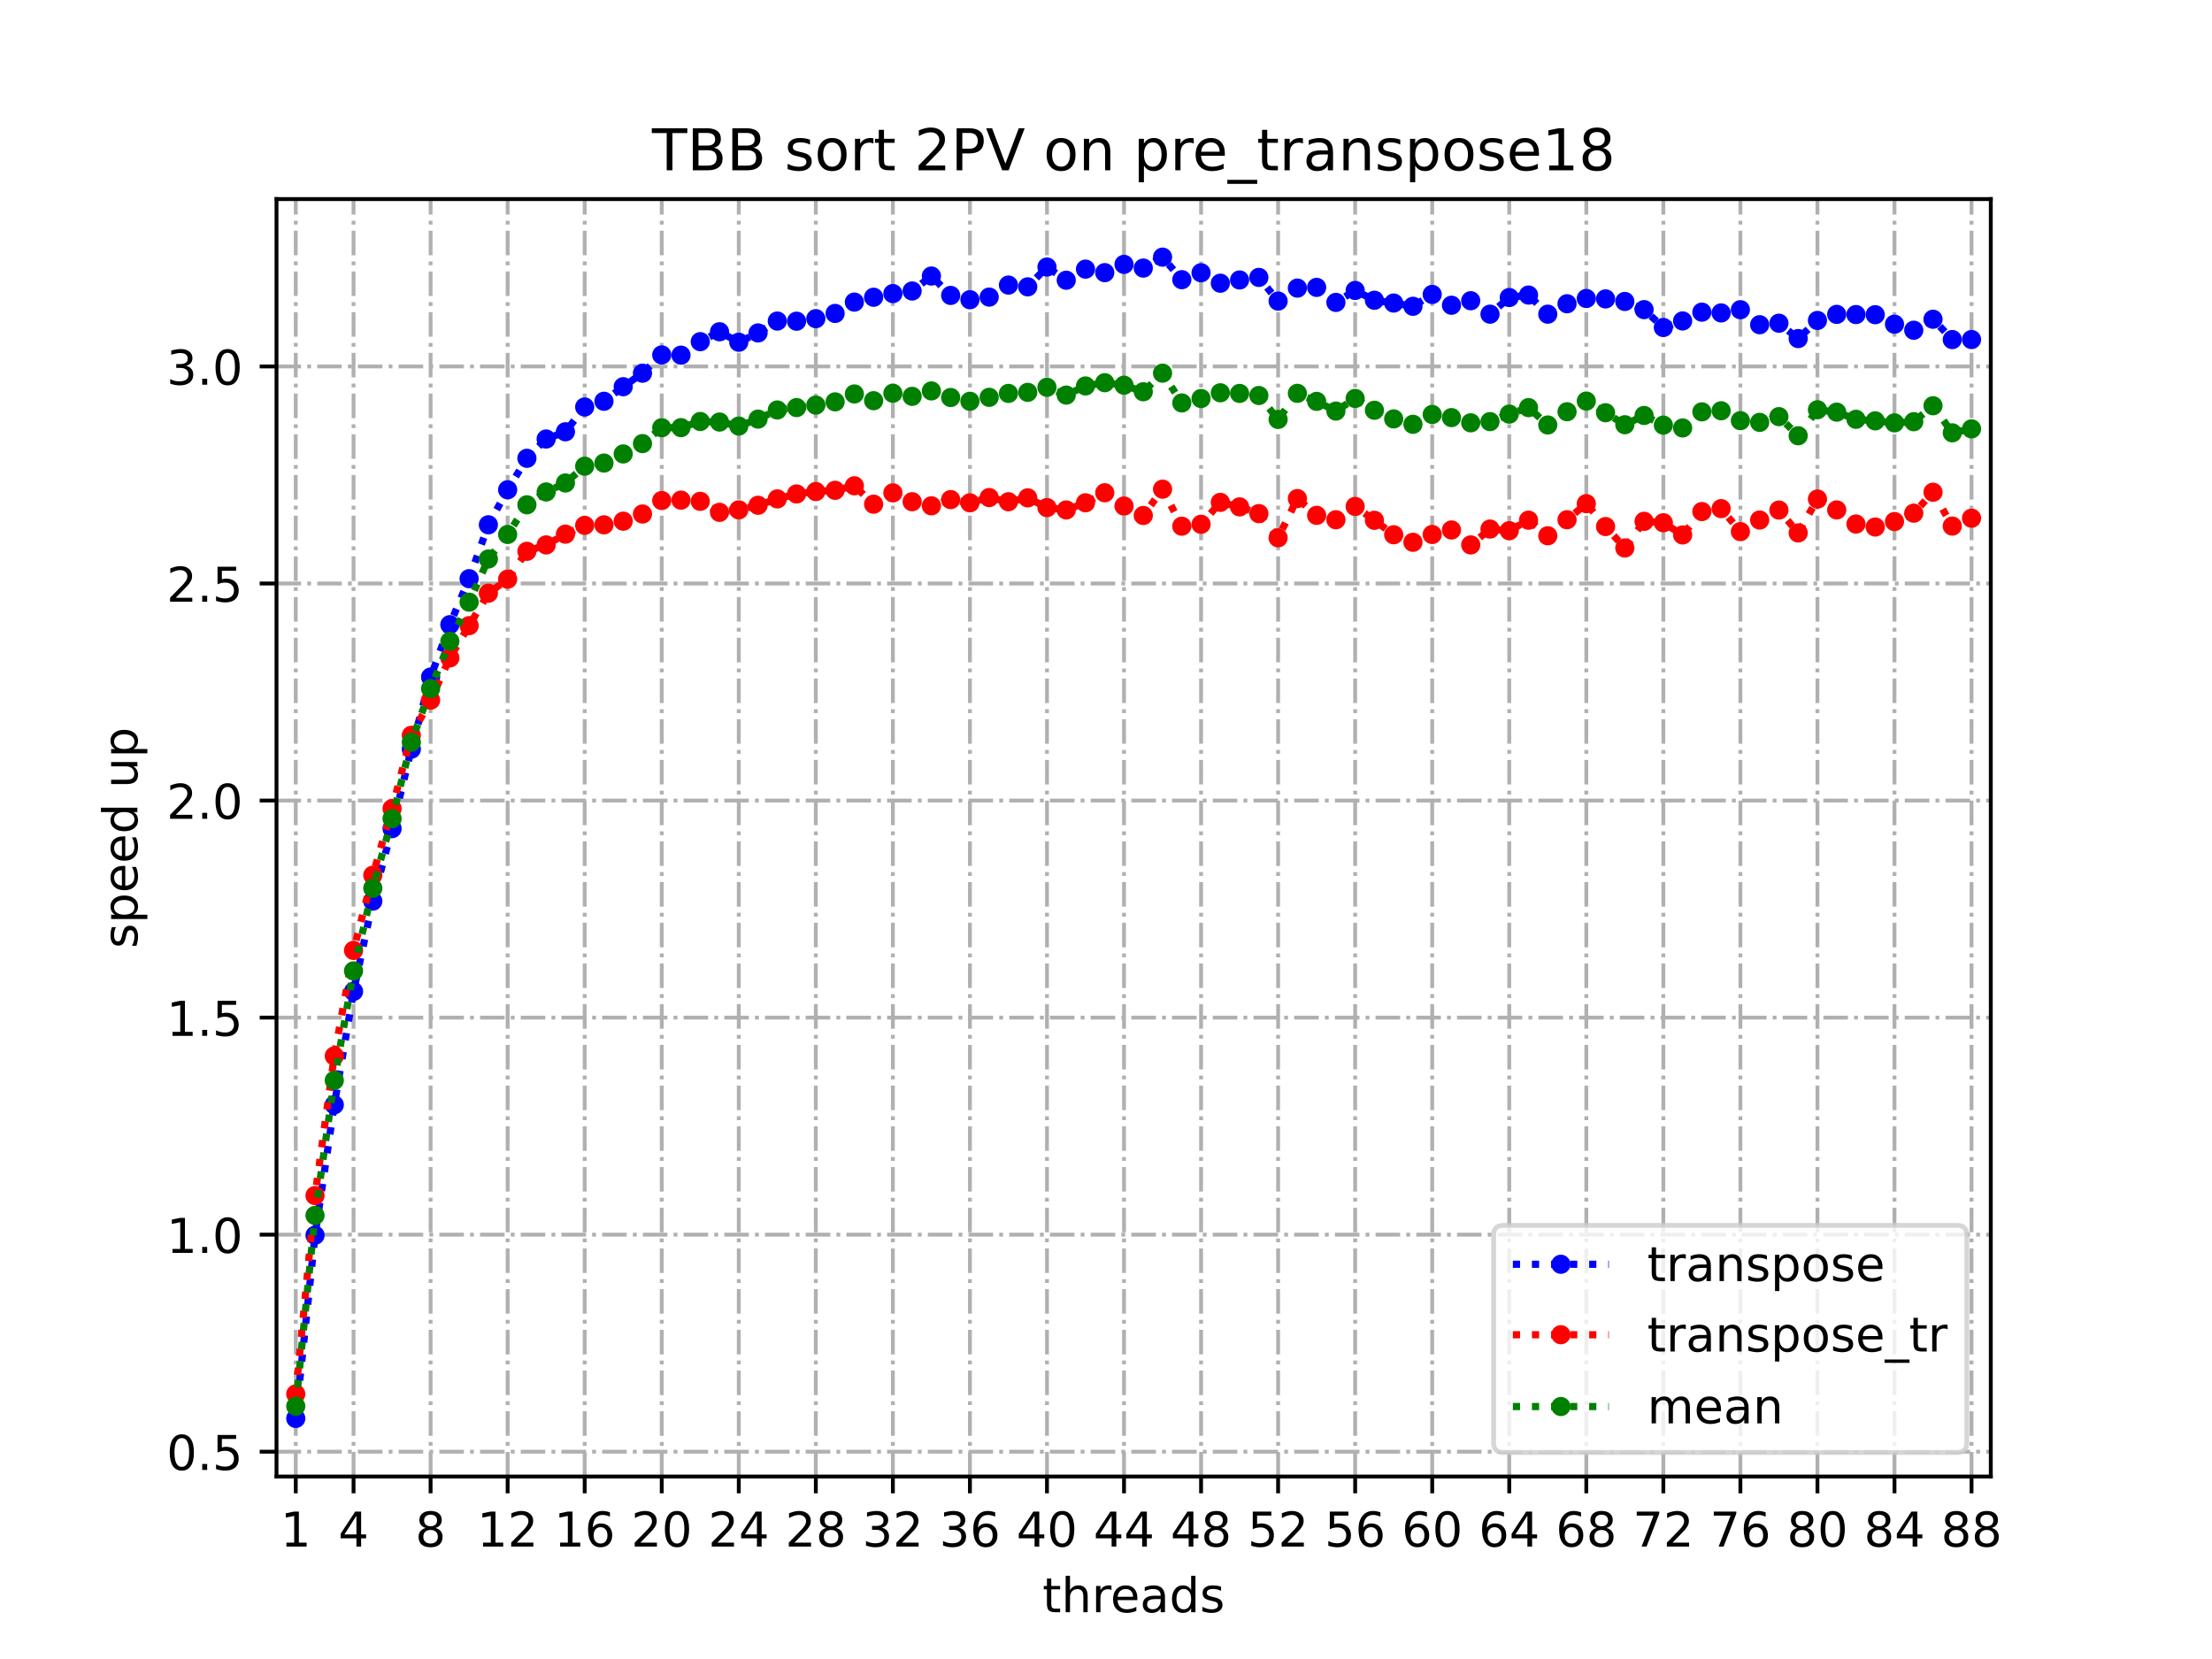 <?xml version="1.0" encoding="utf-8" standalone="no"?>
<!DOCTYPE svg PUBLIC "-//W3C//DTD SVG 1.1//EN"
  "http://www.w3.org/Graphics/SVG/1.1/DTD/svg11.dtd">
<!-- Created with matplotlib (https://matplotlib.org/) -->
<svg height="345.6pt" version="1.1" viewBox="0 0 460.8 345.6" width="460.8pt" xmlns="http://www.w3.org/2000/svg" xmlns:xlink="http://www.w3.org/1999/xlink">
 <defs>
  <style type="text/css">
*{stroke-linecap:butt;stroke-linejoin:round;}
  </style>
 </defs>
 <g id="figure_1">
  <g id="patch_1">
   <path d="M 0 345.6 
L 460.8 345.6 
L 460.8 0 
L 0 0 
z
" style="fill:#ffffff;"/>
  </g>
  <g id="axes_1">
   <g id="patch_2">
    <path d="M 57.6 307.584 
L 414.72 307.584 
L 414.72 41.472 
L 57.6 41.472 
z
" style="fill:#ffffff;"/>
   </g>
   <g id="matplotlib.axis_1">
    <g id="xtick_1">
     <g id="line2d_1">
      <path clip-path="url(#p3367c26cd2)" d="M 61.613 307.584 
L 61.613 41.472 
" style="fill:none;stroke:#b0b0b0;stroke-dasharray:5.12,1.28,0.8,1.28;stroke-dashoffset:0;stroke-width:0.8;"/>
     </g>
     <g id="line2d_2">
      <defs>
       <path d="M 0 0 
L 0 3.5 
" id="m7e147c5c7b" style="stroke:#000000;stroke-width:0.8;"/>
      </defs>
      <g>
       <use style="stroke:#000000;stroke-width:0.8;" x="61.613" xlink:href="#m7e147c5c7b" y="307.584"/>
      </g>
     </g>
     <g id="text_1">
      <!-- 1 -->
      <defs>
       <path d="M 12.406 8.297 
L 28.516 8.297 
L 28.516 63.922 
L 10.984 60.406 
L 10.984 69.391 
L 28.422 72.906 
L 38.281 72.906 
L 38.281 8.297 
L 54.391 8.297 
L 54.391 0 
L 12.406 0 
z
" id="DejaVuSans-49"/>
      </defs>
      <g transform="translate(58.431 322.182)scale(0.1 -0.1)">
       <use xlink:href="#DejaVuSans-49"/>
      </g>
     </g>
    </g>
    <g id="xtick_2">
     <g id="line2d_3">
      <path clip-path="url(#p3367c26cd2)" d="M 73.65 307.584 
L 73.65 41.472 
" style="fill:none;stroke:#b0b0b0;stroke-dasharray:5.12,1.28,0.8,1.28;stroke-dashoffset:0;stroke-width:0.8;"/>
     </g>
     <g id="line2d_4">
      <g>
       <use style="stroke:#000000;stroke-width:0.8;" x="73.65" xlink:href="#m7e147c5c7b" y="307.584"/>
      </g>
     </g>
     <g id="text_2">
      <!-- 4 -->
      <defs>
       <path d="M 37.797 64.312 
L 12.891 25.391 
L 37.797 25.391 
z
M 35.203 72.906 
L 47.609 72.906 
L 47.609 25.391 
L 58.016 25.391 
L 58.016 17.188 
L 47.609 17.188 
L 47.609 0 
L 37.797 0 
L 37.797 17.188 
L 4.891 17.188 
L 4.891 26.703 
z
" id="DejaVuSans-52"/>
      </defs>
      <g transform="translate(70.469 322.182)scale(0.1 -0.1)">
       <use xlink:href="#DejaVuSans-52"/>
      </g>
     </g>
    </g>
    <g id="xtick_3">
     <g id="line2d_5">
      <path clip-path="url(#p3367c26cd2)" d="M 89.701 307.584 
L 89.701 41.472 
" style="fill:none;stroke:#b0b0b0;stroke-dasharray:5.12,1.28,0.8,1.28;stroke-dashoffset:0;stroke-width:0.8;"/>
     </g>
     <g id="line2d_6">
      <g>
       <use style="stroke:#000000;stroke-width:0.8;" x="89.701" xlink:href="#m7e147c5c7b" y="307.584"/>
      </g>
     </g>
     <g id="text_3">
      <!-- 8 -->
      <defs>
       <path d="M 31.781 34.625 
Q 24.75 34.625 20.719 30.859 
Q 16.703 27.094 16.703 20.516 
Q 16.703 13.922 20.719 10.156 
Q 24.75 6.391 31.781 6.391 
Q 38.812 6.391 42.859 10.172 
Q 46.922 13.969 46.922 20.516 
Q 46.922 27.094 42.891 30.859 
Q 38.875 34.625 31.781 34.625 
z
M 21.922 38.812 
Q 15.578 40.375 12.031 44.719 
Q 8.5 49.078 8.5 55.328 
Q 8.5 64.062 14.719 69.141 
Q 20.953 74.219 31.781 74.219 
Q 42.672 74.219 48.875 69.141 
Q 55.078 64.062 55.078 55.328 
Q 55.078 49.078 51.531 44.719 
Q 48 40.375 41.703 38.812 
Q 48.828 37.156 52.797 32.312 
Q 56.781 27.484 56.781 20.516 
Q 56.781 9.906 50.312 4.234 
Q 43.844 -1.422 31.781 -1.422 
Q 19.734 -1.422 13.25 4.234 
Q 6.781 9.906 6.781 20.516 
Q 6.781 27.484 10.781 32.312 
Q 14.797 37.156 21.922 38.812 
z
M 18.312 54.391 
Q 18.312 48.734 21.844 45.562 
Q 25.391 42.391 31.781 42.391 
Q 38.141 42.391 41.719 45.562 
Q 45.312 48.734 45.312 54.391 
Q 45.312 60.062 41.719 63.234 
Q 38.141 66.406 31.781 66.406 
Q 25.391 66.406 21.844 63.234 
Q 18.312 60.062 18.312 54.391 
z
" id="DejaVuSans-56"/>
      </defs>
      <g transform="translate(86.519 322.182)scale(0.1 -0.1)">
       <use xlink:href="#DejaVuSans-56"/>
      </g>
     </g>
    </g>
    <g id="xtick_4">
     <g id="line2d_7">
      <path clip-path="url(#p3367c26cd2)" d="M 105.751 307.584 
L 105.751 41.472 
" style="fill:none;stroke:#b0b0b0;stroke-dasharray:5.12,1.28,0.8,1.28;stroke-dashoffset:0;stroke-width:0.8;"/>
     </g>
     <g id="line2d_8">
      <g>
       <use style="stroke:#000000;stroke-width:0.8;" x="105.751" xlink:href="#m7e147c5c7b" y="307.584"/>
      </g>
     </g>
     <g id="text_4">
      <!-- 12 -->
      <defs>
       <path d="M 19.188 8.297 
L 53.609 8.297 
L 53.609 0 
L 7.328 0 
L 7.328 8.297 
Q 12.938 14.109 22.625 23.891 
Q 32.328 33.688 34.812 36.531 
Q 39.547 41.844 41.422 45.531 
Q 43.312 49.219 43.312 52.781 
Q 43.312 58.594 39.234 62.25 
Q 35.156 65.922 28.609 65.922 
Q 23.969 65.922 18.812 64.312 
Q 13.672 62.703 7.812 59.422 
L 7.812 69.391 
Q 13.766 71.781 18.938 73 
Q 24.125 74.219 28.422 74.219 
Q 39.75 74.219 46.484 68.547 
Q 53.219 62.891 53.219 53.422 
Q 53.219 48.922 51.531 44.891 
Q 49.859 40.875 45.406 35.406 
Q 44.188 33.984 37.641 27.219 
Q 31.109 20.453 19.188 8.297 
z
" id="DejaVuSans-50"/>
      </defs>
      <g transform="translate(99.389 322.182)scale(0.1 -0.1)">
       <use xlink:href="#DejaVuSans-49"/>
       <use x="63.623" xlink:href="#DejaVuSans-50"/>
      </g>
     </g>
    </g>
    <g id="xtick_5">
     <g id="line2d_9">
      <path clip-path="url(#p3367c26cd2)" d="M 121.801 307.584 
L 121.801 41.472 
" style="fill:none;stroke:#b0b0b0;stroke-dasharray:5.12,1.28,0.8,1.28;stroke-dashoffset:0;stroke-width:0.8;"/>
     </g>
     <g id="line2d_10">
      <g>
       <use style="stroke:#000000;stroke-width:0.8;" x="121.801" xlink:href="#m7e147c5c7b" y="307.584"/>
      </g>
     </g>
     <g id="text_5">
      <!-- 16 -->
      <defs>
       <path d="M 33.016 40.375 
Q 26.375 40.375 22.484 35.828 
Q 18.609 31.297 18.609 23.391 
Q 18.609 15.531 22.484 10.953 
Q 26.375 6.391 33.016 6.391 
Q 39.656 6.391 43.531 10.953 
Q 47.406 15.531 47.406 23.391 
Q 47.406 31.297 43.531 35.828 
Q 39.656 40.375 33.016 40.375 
z
M 52.594 71.297 
L 52.594 62.312 
Q 48.875 64.062 45.094 64.984 
Q 41.312 65.922 37.594 65.922 
Q 27.828 65.922 22.672 59.328 
Q 17.531 52.734 16.797 39.406 
Q 19.672 43.656 24.016 45.922 
Q 28.375 48.188 33.594 48.188 
Q 44.578 48.188 50.953 41.516 
Q 57.328 34.859 57.328 23.391 
Q 57.328 12.156 50.688 5.359 
Q 44.047 -1.422 33.016 -1.422 
Q 20.359 -1.422 13.672 8.266 
Q 6.984 17.969 6.984 36.375 
Q 6.984 53.656 15.188 63.938 
Q 23.391 74.219 37.203 74.219 
Q 40.922 74.219 44.703 73.484 
Q 48.484 72.75 52.594 71.297 
z
" id="DejaVuSans-54"/>
      </defs>
      <g transform="translate(115.439 322.182)scale(0.1 -0.1)">
       <use xlink:href="#DejaVuSans-49"/>
       <use x="63.623" xlink:href="#DejaVuSans-54"/>
      </g>
     </g>
    </g>
    <g id="xtick_6">
     <g id="line2d_11">
      <path clip-path="url(#p3367c26cd2)" d="M 137.852 307.584 
L 137.852 41.472 
" style="fill:none;stroke:#b0b0b0;stroke-dasharray:5.12,1.28,0.8,1.28;stroke-dashoffset:0;stroke-width:0.8;"/>
     </g>
     <g id="line2d_12">
      <g>
       <use style="stroke:#000000;stroke-width:0.8;" x="137.852" xlink:href="#m7e147c5c7b" y="307.584"/>
      </g>
     </g>
     <g id="text_6">
      <!-- 20 -->
      <defs>
       <path d="M 31.781 66.406 
Q 24.172 66.406 20.328 58.906 
Q 16.5 51.422 16.5 36.375 
Q 16.5 21.391 20.328 13.891 
Q 24.172 6.391 31.781 6.391 
Q 39.453 6.391 43.281 13.891 
Q 47.125 21.391 47.125 36.375 
Q 47.125 51.422 43.281 58.906 
Q 39.453 66.406 31.781 66.406 
z
M 31.781 74.219 
Q 44.047 74.219 50.516 64.516 
Q 56.984 54.828 56.984 36.375 
Q 56.984 17.969 50.516 8.266 
Q 44.047 -1.422 31.781 -1.422 
Q 19.531 -1.422 13.062 8.266 
Q 6.594 17.969 6.594 36.375 
Q 6.594 54.828 13.062 64.516 
Q 19.531 74.219 31.781 74.219 
z
" id="DejaVuSans-48"/>
      </defs>
      <g transform="translate(131.489 322.182)scale(0.1 -0.1)">
       <use xlink:href="#DejaVuSans-50"/>
       <use x="63.623" xlink:href="#DejaVuSans-48"/>
      </g>
     </g>
    </g>
    <g id="xtick_7">
     <g id="line2d_13">
      <path clip-path="url(#p3367c26cd2)" d="M 153.902 307.584 
L 153.902 41.472 
" style="fill:none;stroke:#b0b0b0;stroke-dasharray:5.12,1.28,0.8,1.28;stroke-dashoffset:0;stroke-width:0.8;"/>
     </g>
     <g id="line2d_14">
      <g>
       <use style="stroke:#000000;stroke-width:0.8;" x="153.902" xlink:href="#m7e147c5c7b" y="307.584"/>
      </g>
     </g>
     <g id="text_7">
      <!-- 24 -->
      <g transform="translate(147.54 322.182)scale(0.1 -0.1)">
       <use xlink:href="#DejaVuSans-50"/>
       <use x="63.623" xlink:href="#DejaVuSans-52"/>
      </g>
     </g>
    </g>
    <g id="xtick_8">
     <g id="line2d_15">
      <path clip-path="url(#p3367c26cd2)" d="M 169.952 307.584 
L 169.952 41.472 
" style="fill:none;stroke:#b0b0b0;stroke-dasharray:5.12,1.28,0.8,1.28;stroke-dashoffset:0;stroke-width:0.8;"/>
     </g>
     <g id="line2d_16">
      <g>
       <use style="stroke:#000000;stroke-width:0.8;" x="169.952" xlink:href="#m7e147c5c7b" y="307.584"/>
      </g>
     </g>
     <g id="text_8">
      <!-- 28 -->
      <g transform="translate(163.59 322.182)scale(0.1 -0.1)">
       <use xlink:href="#DejaVuSans-50"/>
       <use x="63.623" xlink:href="#DejaVuSans-56"/>
      </g>
     </g>
    </g>
    <g id="xtick_9">
     <g id="line2d_17">
      <path clip-path="url(#p3367c26cd2)" d="M 186.003 307.584 
L 186.003 41.472 
" style="fill:none;stroke:#b0b0b0;stroke-dasharray:5.12,1.28,0.8,1.28;stroke-dashoffset:0;stroke-width:0.8;"/>
     </g>
     <g id="line2d_18">
      <g>
       <use style="stroke:#000000;stroke-width:0.8;" x="186.003" xlink:href="#m7e147c5c7b" y="307.584"/>
      </g>
     </g>
     <g id="text_9">
      <!-- 32 -->
      <defs>
       <path d="M 40.578 39.312 
Q 47.656 37.797 51.625 33 
Q 55.609 28.219 55.609 21.188 
Q 55.609 10.406 48.188 4.484 
Q 40.766 -1.422 27.094 -1.422 
Q 22.516 -1.422 17.656 -0.516 
Q 12.797 0.391 7.625 2.203 
L 7.625 11.719 
Q 11.719 9.328 16.594 8.109 
Q 21.484 6.891 26.812 6.891 
Q 36.078 6.891 40.938 10.547 
Q 45.797 14.203 45.797 21.188 
Q 45.797 27.641 41.281 31.266 
Q 36.766 34.906 28.719 34.906 
L 20.219 34.906 
L 20.219 43.016 
L 29.109 43.016 
Q 36.375 43.016 40.234 45.922 
Q 44.094 48.828 44.094 54.297 
Q 44.094 59.906 40.109 62.906 
Q 36.141 65.922 28.719 65.922 
Q 24.656 65.922 20.016 65.031 
Q 15.375 64.156 9.812 62.312 
L 9.812 71.094 
Q 15.438 72.656 20.344 73.438 
Q 25.25 74.219 29.594 74.219 
Q 40.828 74.219 47.359 69.109 
Q 53.906 64.016 53.906 55.328 
Q 53.906 49.266 50.438 45.094 
Q 46.969 40.922 40.578 39.312 
z
" id="DejaVuSans-51"/>
      </defs>
      <g transform="translate(179.64 322.182)scale(0.1 -0.1)">
       <use xlink:href="#DejaVuSans-51"/>
       <use x="63.623" xlink:href="#DejaVuSans-50"/>
      </g>
     </g>
    </g>
    <g id="xtick_10">
     <g id="line2d_19">
      <path clip-path="url(#p3367c26cd2)" d="M 202.053 307.584 
L 202.053 41.472 
" style="fill:none;stroke:#b0b0b0;stroke-dasharray:5.12,1.28,0.8,1.28;stroke-dashoffset:0;stroke-width:0.8;"/>
     </g>
     <g id="line2d_20">
      <g>
       <use style="stroke:#000000;stroke-width:0.8;" x="202.053" xlink:href="#m7e147c5c7b" y="307.584"/>
      </g>
     </g>
     <g id="text_10">
      <!-- 36 -->
      <g transform="translate(195.691 322.182)scale(0.1 -0.1)">
       <use xlink:href="#DejaVuSans-51"/>
       <use x="63.623" xlink:href="#DejaVuSans-54"/>
      </g>
     </g>
    </g>
    <g id="xtick_11">
     <g id="line2d_21">
      <path clip-path="url(#p3367c26cd2)" d="M 218.103 307.584 
L 218.103 41.472 
" style="fill:none;stroke:#b0b0b0;stroke-dasharray:5.12,1.28,0.8,1.28;stroke-dashoffset:0;stroke-width:0.8;"/>
     </g>
     <g id="line2d_22">
      <g>
       <use style="stroke:#000000;stroke-width:0.8;" x="218.103" xlink:href="#m7e147c5c7b" y="307.584"/>
      </g>
     </g>
     <g id="text_11">
      <!-- 40 -->
      <g transform="translate(211.741 322.182)scale(0.1 -0.1)">
       <use xlink:href="#DejaVuSans-52"/>
       <use x="63.623" xlink:href="#DejaVuSans-48"/>
      </g>
     </g>
    </g>
    <g id="xtick_12">
     <g id="line2d_23">
      <path clip-path="url(#p3367c26cd2)" d="M 234.154 307.584 
L 234.154 41.472 
" style="fill:none;stroke:#b0b0b0;stroke-dasharray:5.12,1.28,0.8,1.28;stroke-dashoffset:0;stroke-width:0.8;"/>
     </g>
     <g id="line2d_24">
      <g>
       <use style="stroke:#000000;stroke-width:0.8;" x="234.154" xlink:href="#m7e147c5c7b" y="307.584"/>
      </g>
     </g>
     <g id="text_12">
      <!-- 44 -->
      <g transform="translate(227.791 322.182)scale(0.1 -0.1)">
       <use xlink:href="#DejaVuSans-52"/>
       <use x="63.623" xlink:href="#DejaVuSans-52"/>
      </g>
     </g>
    </g>
    <g id="xtick_13">
     <g id="line2d_25">
      <path clip-path="url(#p3367c26cd2)" d="M 250.204 307.584 
L 250.204 41.472 
" style="fill:none;stroke:#b0b0b0;stroke-dasharray:5.12,1.28,0.8,1.28;stroke-dashoffset:0;stroke-width:0.8;"/>
     </g>
     <g id="line2d_26">
      <g>
       <use style="stroke:#000000;stroke-width:0.8;" x="250.204" xlink:href="#m7e147c5c7b" y="307.584"/>
      </g>
     </g>
     <g id="text_13">
      <!-- 48 -->
      <g transform="translate(243.842 322.182)scale(0.1 -0.1)">
       <use xlink:href="#DejaVuSans-52"/>
       <use x="63.623" xlink:href="#DejaVuSans-56"/>
      </g>
     </g>
    </g>
    <g id="xtick_14">
     <g id="line2d_27">
      <path clip-path="url(#p3367c26cd2)" d="M 266.254 307.584 
L 266.254 41.472 
" style="fill:none;stroke:#b0b0b0;stroke-dasharray:5.12,1.28,0.8,1.28;stroke-dashoffset:0;stroke-width:0.8;"/>
     </g>
     <g id="line2d_28">
      <g>
       <use style="stroke:#000000;stroke-width:0.8;" x="266.254" xlink:href="#m7e147c5c7b" y="307.584"/>
      </g>
     </g>
     <g id="text_14">
      <!-- 52 -->
      <defs>
       <path d="M 10.797 72.906 
L 49.516 72.906 
L 49.516 64.594 
L 19.828 64.594 
L 19.828 46.734 
Q 21.969 47.469 24.109 47.828 
Q 26.266 48.188 28.422 48.188 
Q 40.625 48.188 47.75 41.5 
Q 54.891 34.812 54.891 23.391 
Q 54.891 11.625 47.562 5.094 
Q 40.234 -1.422 26.906 -1.422 
Q 22.312 -1.422 17.547 -0.641 
Q 12.797 0.141 7.719 1.703 
L 7.719 11.625 
Q 12.109 9.234 16.797 8.062 
Q 21.484 6.891 26.703 6.891 
Q 35.156 6.891 40.078 11.328 
Q 45.016 15.766 45.016 23.391 
Q 45.016 31 40.078 35.438 
Q 35.156 39.891 26.703 39.891 
Q 22.75 39.891 18.812 39.016 
Q 14.891 38.141 10.797 36.281 
z
" id="DejaVuSans-53"/>
      </defs>
      <g transform="translate(259.892 322.182)scale(0.1 -0.1)">
       <use xlink:href="#DejaVuSans-53"/>
       <use x="63.623" xlink:href="#DejaVuSans-50"/>
      </g>
     </g>
    </g>
    <g id="xtick_15">
     <g id="line2d_29">
      <path clip-path="url(#p3367c26cd2)" d="M 282.305 307.584 
L 282.305 41.472 
" style="fill:none;stroke:#b0b0b0;stroke-dasharray:5.12,1.28,0.8,1.28;stroke-dashoffset:0;stroke-width:0.8;"/>
     </g>
     <g id="line2d_30">
      <g>
       <use style="stroke:#000000;stroke-width:0.8;" x="282.305" xlink:href="#m7e147c5c7b" y="307.584"/>
      </g>
     </g>
     <g id="text_15">
      <!-- 56 -->
      <g transform="translate(275.942 322.182)scale(0.1 -0.1)">
       <use xlink:href="#DejaVuSans-53"/>
       <use x="63.623" xlink:href="#DejaVuSans-54"/>
      </g>
     </g>
    </g>
    <g id="xtick_16">
     <g id="line2d_31">
      <path clip-path="url(#p3367c26cd2)" d="M 298.355 307.584 
L 298.355 41.472 
" style="fill:none;stroke:#b0b0b0;stroke-dasharray:5.12,1.28,0.8,1.28;stroke-dashoffset:0;stroke-width:0.8;"/>
     </g>
     <g id="line2d_32">
      <g>
       <use style="stroke:#000000;stroke-width:0.8;" x="298.355" xlink:href="#m7e147c5c7b" y="307.584"/>
      </g>
     </g>
     <g id="text_16">
      <!-- 60 -->
      <g transform="translate(291.993 322.182)scale(0.1 -0.1)">
       <use xlink:href="#DejaVuSans-54"/>
       <use x="63.623" xlink:href="#DejaVuSans-48"/>
      </g>
     </g>
    </g>
    <g id="xtick_17">
     <g id="line2d_33">
      <path clip-path="url(#p3367c26cd2)" d="M 314.405 307.584 
L 314.405 41.472 
" style="fill:none;stroke:#b0b0b0;stroke-dasharray:5.12,1.28,0.8,1.28;stroke-dashoffset:0;stroke-width:0.8;"/>
     </g>
     <g id="line2d_34">
      <g>
       <use style="stroke:#000000;stroke-width:0.8;" x="314.405" xlink:href="#m7e147c5c7b" y="307.584"/>
      </g>
     </g>
     <g id="text_17">
      <!-- 64 -->
      <g transform="translate(308.043 322.182)scale(0.1 -0.1)">
       <use xlink:href="#DejaVuSans-54"/>
       <use x="63.623" xlink:href="#DejaVuSans-52"/>
      </g>
     </g>
    </g>
    <g id="xtick_18">
     <g id="line2d_35">
      <path clip-path="url(#p3367c26cd2)" d="M 330.456 307.584 
L 330.456 41.472 
" style="fill:none;stroke:#b0b0b0;stroke-dasharray:5.12,1.28,0.8,1.28;stroke-dashoffset:0;stroke-width:0.8;"/>
     </g>
     <g id="line2d_36">
      <g>
       <use style="stroke:#000000;stroke-width:0.8;" x="330.456" xlink:href="#m7e147c5c7b" y="307.584"/>
      </g>
     </g>
     <g id="text_18">
      <!-- 68 -->
      <g transform="translate(324.093 322.182)scale(0.1 -0.1)">
       <use xlink:href="#DejaVuSans-54"/>
       <use x="63.623" xlink:href="#DejaVuSans-56"/>
      </g>
     </g>
    </g>
    <g id="xtick_19">
     <g id="line2d_37">
      <path clip-path="url(#p3367c26cd2)" d="M 346.506 307.584 
L 346.506 41.472 
" style="fill:none;stroke:#b0b0b0;stroke-dasharray:5.12,1.28,0.8,1.28;stroke-dashoffset:0;stroke-width:0.8;"/>
     </g>
     <g id="line2d_38">
      <g>
       <use style="stroke:#000000;stroke-width:0.8;" x="346.506" xlink:href="#m7e147c5c7b" y="307.584"/>
      </g>
     </g>
     <g id="text_19">
      <!-- 72 -->
      <defs>
       <path d="M 8.203 72.906 
L 55.078 72.906 
L 55.078 68.703 
L 28.609 0 
L 18.312 0 
L 43.219 64.594 
L 8.203 64.594 
z
" id="DejaVuSans-55"/>
      </defs>
      <g transform="translate(340.144 322.182)scale(0.1 -0.1)">
       <use xlink:href="#DejaVuSans-55"/>
       <use x="63.623" xlink:href="#DejaVuSans-50"/>
      </g>
     </g>
    </g>
    <g id="xtick_20">
     <g id="line2d_39">
      <path clip-path="url(#p3367c26cd2)" d="M 362.556 307.584 
L 362.556 41.472 
" style="fill:none;stroke:#b0b0b0;stroke-dasharray:5.12,1.28,0.8,1.28;stroke-dashoffset:0;stroke-width:0.8;"/>
     </g>
     <g id="line2d_40">
      <g>
       <use style="stroke:#000000;stroke-width:0.8;" x="362.556" xlink:href="#m7e147c5c7b" y="307.584"/>
      </g>
     </g>
     <g id="text_20">
      <!-- 76 -->
      <g transform="translate(356.194 322.182)scale(0.1 -0.1)">
       <use xlink:href="#DejaVuSans-55"/>
       <use x="63.623" xlink:href="#DejaVuSans-54"/>
      </g>
     </g>
    </g>
    <g id="xtick_21">
     <g id="line2d_41">
      <path clip-path="url(#p3367c26cd2)" d="M 378.607 307.584 
L 378.607 41.472 
" style="fill:none;stroke:#b0b0b0;stroke-dasharray:5.12,1.28,0.8,1.28;stroke-dashoffset:0;stroke-width:0.8;"/>
     </g>
     <g id="line2d_42">
      <g>
       <use style="stroke:#000000;stroke-width:0.8;" x="378.607" xlink:href="#m7e147c5c7b" y="307.584"/>
      </g>
     </g>
     <g id="text_21">
      <!-- 80 -->
      <g transform="translate(372.244 322.182)scale(0.1 -0.1)">
       <use xlink:href="#DejaVuSans-56"/>
       <use x="63.623" xlink:href="#DejaVuSans-48"/>
      </g>
     </g>
    </g>
    <g id="xtick_22">
     <g id="line2d_43">
      <path clip-path="url(#p3367c26cd2)" d="M 394.657 307.584 
L 394.657 41.472 
" style="fill:none;stroke:#b0b0b0;stroke-dasharray:5.12,1.28,0.8,1.28;stroke-dashoffset:0;stroke-width:0.8;"/>
     </g>
     <g id="line2d_44">
      <g>
       <use style="stroke:#000000;stroke-width:0.8;" x="394.657" xlink:href="#m7e147c5c7b" y="307.584"/>
      </g>
     </g>
     <g id="text_22">
      <!-- 84 -->
      <g transform="translate(388.295 322.182)scale(0.1 -0.1)">
       <use xlink:href="#DejaVuSans-56"/>
       <use x="63.623" xlink:href="#DejaVuSans-52"/>
      </g>
     </g>
    </g>
    <g id="xtick_23">
     <g id="line2d_45">
      <path clip-path="url(#p3367c26cd2)" d="M 410.707 307.584 
L 410.707 41.472 
" style="fill:none;stroke:#b0b0b0;stroke-dasharray:5.12,1.28,0.8,1.28;stroke-dashoffset:0;stroke-width:0.8;"/>
     </g>
     <g id="line2d_46">
      <g>
       <use style="stroke:#000000;stroke-width:0.8;" x="410.707" xlink:href="#m7e147c5c7b" y="307.584"/>
      </g>
     </g>
     <g id="text_23">
      <!-- 88 -->
      <g transform="translate(404.345 322.182)scale(0.1 -0.1)">
       <use xlink:href="#DejaVuSans-56"/>
       <use x="63.623" xlink:href="#DejaVuSans-56"/>
      </g>
     </g>
    </g>
    <g id="text_24">
     <!-- threads -->
     <defs>
      <path d="M 18.312 70.219 
L 18.312 54.688 
L 36.812 54.688 
L 36.812 47.703 
L 18.312 47.703 
L 18.312 18.016 
Q 18.312 11.328 20.141 9.422 
Q 21.969 7.516 27.594 7.516 
L 36.812 7.516 
L 36.812 0 
L 27.594 0 
Q 17.188 0 13.234 3.875 
Q 9.281 7.766 9.281 18.016 
L 9.281 47.703 
L 2.688 47.703 
L 2.688 54.688 
L 9.281 54.688 
L 9.281 70.219 
z
" id="DejaVuSans-116"/>
      <path d="M 54.891 33.016 
L 54.891 0 
L 45.906 0 
L 45.906 32.719 
Q 45.906 40.484 42.875 44.328 
Q 39.844 48.188 33.797 48.188 
Q 26.516 48.188 22.312 43.547 
Q 18.109 38.922 18.109 30.906 
L 18.109 0 
L 9.078 0 
L 9.078 75.984 
L 18.109 75.984 
L 18.109 46.188 
Q 21.344 51.125 25.703 53.562 
Q 30.078 56 35.797 56 
Q 45.219 56 50.047 50.172 
Q 54.891 44.344 54.891 33.016 
z
" id="DejaVuSans-104"/>
      <path d="M 41.109 46.297 
Q 39.594 47.172 37.812 47.578 
Q 36.031 48 33.891 48 
Q 26.266 48 22.188 43.047 
Q 18.109 38.094 18.109 28.812 
L 18.109 0 
L 9.078 0 
L 9.078 54.688 
L 18.109 54.688 
L 18.109 46.188 
Q 20.953 51.172 25.484 53.578 
Q 30.031 56 36.531 56 
Q 37.453 56 38.578 55.875 
Q 39.703 55.766 41.062 55.516 
z
" id="DejaVuSans-114"/>
      <path d="M 56.203 29.594 
L 56.203 25.203 
L 14.891 25.203 
Q 15.484 15.922 20.484 11.062 
Q 25.484 6.203 34.422 6.203 
Q 39.594 6.203 44.453 7.469 
Q 49.312 8.734 54.109 11.281 
L 54.109 2.781 
Q 49.266 0.734 44.188 -0.344 
Q 39.109 -1.422 33.891 -1.422 
Q 20.797 -1.422 13.156 6.188 
Q 5.516 13.812 5.516 26.812 
Q 5.516 40.234 12.766 48.109 
Q 20.016 56 32.328 56 
Q 43.359 56 49.781 48.891 
Q 56.203 41.797 56.203 29.594 
z
M 47.219 32.234 
Q 47.125 39.594 43.094 43.984 
Q 39.062 48.391 32.422 48.391 
Q 24.906 48.391 20.391 44.141 
Q 15.875 39.891 15.188 32.172 
z
" id="DejaVuSans-101"/>
      <path d="M 34.281 27.484 
Q 23.391 27.484 19.188 25 
Q 14.984 22.516 14.984 16.5 
Q 14.984 11.719 18.141 8.906 
Q 21.297 6.109 26.703 6.109 
Q 34.188 6.109 38.703 11.406 
Q 43.219 16.703 43.219 25.484 
L 43.219 27.484 
z
M 52.203 31.203 
L 52.203 0 
L 43.219 0 
L 43.219 8.297 
Q 40.141 3.328 35.547 0.953 
Q 30.953 -1.422 24.312 -1.422 
Q 15.922 -1.422 10.953 3.297 
Q 6 8.016 6 15.922 
Q 6 25.141 12.172 29.828 
Q 18.359 34.516 30.609 34.516 
L 43.219 34.516 
L 43.219 35.406 
Q 43.219 41.609 39.141 45 
Q 35.062 48.391 27.688 48.391 
Q 23 48.391 18.547 47.266 
Q 14.109 46.141 10.016 43.891 
L 10.016 52.203 
Q 14.938 54.109 19.578 55.047 
Q 24.219 56 28.609 56 
Q 40.484 56 46.344 49.844 
Q 52.203 43.703 52.203 31.203 
z
" id="DejaVuSans-97"/>
      <path d="M 45.406 46.391 
L 45.406 75.984 
L 54.391 75.984 
L 54.391 0 
L 45.406 0 
L 45.406 8.203 
Q 42.578 3.328 38.25 0.953 
Q 33.938 -1.422 27.875 -1.422 
Q 17.969 -1.422 11.734 6.484 
Q 5.516 14.406 5.516 27.297 
Q 5.516 40.188 11.734 48.094 
Q 17.969 56 27.875 56 
Q 33.938 56 38.25 53.625 
Q 42.578 51.266 45.406 46.391 
z
M 14.797 27.297 
Q 14.797 17.391 18.875 11.75 
Q 22.953 6.109 30.078 6.109 
Q 37.203 6.109 41.297 11.75 
Q 45.406 17.391 45.406 27.297 
Q 45.406 37.203 41.297 42.844 
Q 37.203 48.484 30.078 48.484 
Q 22.953 48.484 18.875 42.844 
Q 14.797 37.203 14.797 27.297 
z
" id="DejaVuSans-100"/>
      <path d="M 44.281 53.078 
L 44.281 44.578 
Q 40.484 46.531 36.375 47.5 
Q 32.281 48.484 27.875 48.484 
Q 21.188 48.484 17.844 46.438 
Q 14.5 44.391 14.5 40.281 
Q 14.5 37.156 16.891 35.375 
Q 19.281 33.594 26.516 31.984 
L 29.594 31.297 
Q 39.156 29.25 43.188 25.516 
Q 47.219 21.781 47.219 15.094 
Q 47.219 7.469 41.188 3.016 
Q 35.156 -1.422 24.609 -1.422 
Q 20.219 -1.422 15.453 -0.562 
Q 10.688 0.297 5.422 2 
L 5.422 11.281 
Q 10.406 8.688 15.234 7.391 
Q 20.062 6.109 24.812 6.109 
Q 31.156 6.109 34.562 8.281 
Q 37.984 10.453 37.984 14.406 
Q 37.984 18.062 35.516 20.016 
Q 33.062 21.969 24.703 23.781 
L 21.578 24.516 
Q 13.234 26.266 9.516 29.906 
Q 5.812 33.547 5.812 39.891 
Q 5.812 47.609 11.281 51.797 
Q 16.75 56 26.812 56 
Q 31.781 56 36.172 55.266 
Q 40.578 54.547 44.281 53.078 
z
" id="DejaVuSans-115"/>
     </defs>
     <g transform="translate(217.169 335.861)scale(0.1 -0.1)">
      <use xlink:href="#DejaVuSans-116"/>
      <use x="39.209" xlink:href="#DejaVuSans-104"/>
      <use x="102.588" xlink:href="#DejaVuSans-114"/>
      <use x="141.451" xlink:href="#DejaVuSans-101"/>
      <use x="202.975" xlink:href="#DejaVuSans-97"/>
      <use x="264.254" xlink:href="#DejaVuSans-100"/>
      <use x="327.73" xlink:href="#DejaVuSans-115"/>
     </g>
    </g>
   </g>
   <g id="matplotlib.axis_2">
    <g id="ytick_1">
     <g id="line2d_47">
      <path clip-path="url(#p3367c26cd2)" d="M 57.6 302.415 
L 414.72 302.415 
" style="fill:none;stroke:#b0b0b0;stroke-dasharray:5.12,1.28,0.8,1.28;stroke-dashoffset:0;stroke-width:0.8;"/>
     </g>
     <g id="line2d_48">
      <defs>
       <path d="M 0 0 
L -3.5 0 
" id="m14a0028d43" style="stroke:#000000;stroke-width:0.8;"/>
      </defs>
      <g>
       <use style="stroke:#000000;stroke-width:0.8;" x="57.6" xlink:href="#m14a0028d43" y="302.415"/>
      </g>
     </g>
     <g id="text_25">
      <!-- 0.5 -->
      <defs>
       <path d="M 10.688 12.406 
L 21 12.406 
L 21 0 
L 10.688 0 
z
" id="DejaVuSans-46"/>
      </defs>
      <g transform="translate(34.697 306.215)scale(0.1 -0.1)">
       <use xlink:href="#DejaVuSans-48"/>
       <use x="63.623" xlink:href="#DejaVuSans-46"/>
       <use x="95.41" xlink:href="#DejaVuSans-53"/>
      </g>
     </g>
    </g>
    <g id="ytick_2">
     <g id="line2d_49">
      <path clip-path="url(#p3367c26cd2)" d="M 57.6 257.2 
L 414.72 257.2 
" style="fill:none;stroke:#b0b0b0;stroke-dasharray:5.12,1.28,0.8,1.28;stroke-dashoffset:0;stroke-width:0.8;"/>
     </g>
     <g id="line2d_50">
      <g>
       <use style="stroke:#000000;stroke-width:0.8;" x="57.6" xlink:href="#m14a0028d43" y="257.2"/>
      </g>
     </g>
     <g id="text_26">
      <!-- 1.0 -->
      <g transform="translate(34.697 260.999)scale(0.1 -0.1)">
       <use xlink:href="#DejaVuSans-49"/>
       <use x="63.623" xlink:href="#DejaVuSans-46"/>
       <use x="95.41" xlink:href="#DejaVuSans-48"/>
      </g>
     </g>
    </g>
    <g id="ytick_3">
     <g id="line2d_51">
      <path clip-path="url(#p3367c26cd2)" d="M 57.6 211.984 
L 414.72 211.984 
" style="fill:none;stroke:#b0b0b0;stroke-dasharray:5.12,1.28,0.8,1.28;stroke-dashoffset:0;stroke-width:0.8;"/>
     </g>
     <g id="line2d_52">
      <g>
       <use style="stroke:#000000;stroke-width:0.8;" x="57.6" xlink:href="#m14a0028d43" y="211.984"/>
      </g>
     </g>
     <g id="text_27">
      <!-- 1.5 -->
      <g transform="translate(34.697 215.784)scale(0.1 -0.1)">
       <use xlink:href="#DejaVuSans-49"/>
       <use x="63.623" xlink:href="#DejaVuSans-46"/>
       <use x="95.41" xlink:href="#DejaVuSans-53"/>
      </g>
     </g>
    </g>
    <g id="ytick_4">
     <g id="line2d_53">
      <path clip-path="url(#p3367c26cd2)" d="M 57.6 166.769 
L 414.72 166.769 
" style="fill:none;stroke:#b0b0b0;stroke-dasharray:5.12,1.28,0.8,1.28;stroke-dashoffset:0;stroke-width:0.8;"/>
     </g>
     <g id="line2d_54">
      <g>
       <use style="stroke:#000000;stroke-width:0.8;" x="57.6" xlink:href="#m14a0028d43" y="166.769"/>
      </g>
     </g>
     <g id="text_28">
      <!-- 2.0 -->
      <g transform="translate(34.697 170.568)scale(0.1 -0.1)">
       <use xlink:href="#DejaVuSans-50"/>
       <use x="63.623" xlink:href="#DejaVuSans-46"/>
       <use x="95.41" xlink:href="#DejaVuSans-48"/>
      </g>
     </g>
    </g>
    <g id="ytick_5">
     <g id="line2d_55">
      <path clip-path="url(#p3367c26cd2)" d="M 57.6 121.553 
L 414.72 121.553 
" style="fill:none;stroke:#b0b0b0;stroke-dasharray:5.12,1.28,0.8,1.28;stroke-dashoffset:0;stroke-width:0.8;"/>
     </g>
     <g id="line2d_56">
      <g>
       <use style="stroke:#000000;stroke-width:0.8;" x="57.6" xlink:href="#m14a0028d43" y="121.553"/>
      </g>
     </g>
     <g id="text_29">
      <!-- 2.5 -->
      <g transform="translate(34.697 125.352)scale(0.1 -0.1)">
       <use xlink:href="#DejaVuSans-50"/>
       <use x="63.623" xlink:href="#DejaVuSans-46"/>
       <use x="95.41" xlink:href="#DejaVuSans-53"/>
      </g>
     </g>
    </g>
    <g id="ytick_6">
     <g id="line2d_57">
      <path clip-path="url(#p3367c26cd2)" d="M 57.6 76.338 
L 414.72 76.338 
" style="fill:none;stroke:#b0b0b0;stroke-dasharray:5.12,1.28,0.8,1.28;stroke-dashoffset:0;stroke-width:0.8;"/>
     </g>
     <g id="line2d_58">
      <g>
       <use style="stroke:#000000;stroke-width:0.8;" x="57.6" xlink:href="#m14a0028d43" y="76.338"/>
      </g>
     </g>
     <g id="text_30">
      <!-- 3.0 -->
      <g transform="translate(34.697 80.137)scale(0.1 -0.1)">
       <use xlink:href="#DejaVuSans-51"/>
       <use x="63.623" xlink:href="#DejaVuSans-46"/>
       <use x="95.41" xlink:href="#DejaVuSans-48"/>
      </g>
     </g>
    </g>
    <g id="text_31">
     <!-- speed up -->
     <defs>
      <path d="M 18.109 8.203 
L 18.109 -20.797 
L 9.078 -20.797 
L 9.078 54.688 
L 18.109 54.688 
L 18.109 46.391 
Q 20.953 51.266 25.266 53.625 
Q 29.594 56 35.594 56 
Q 45.562 56 51.781 48.094 
Q 58.016 40.188 58.016 27.297 
Q 58.016 14.406 51.781 6.484 
Q 45.562 -1.422 35.594 -1.422 
Q 29.594 -1.422 25.266 0.953 
Q 20.953 3.328 18.109 8.203 
z
M 48.688 27.297 
Q 48.688 37.203 44.609 42.844 
Q 40.531 48.484 33.406 48.484 
Q 26.266 48.484 22.188 42.844 
Q 18.109 37.203 18.109 27.297 
Q 18.109 17.391 22.188 11.75 
Q 26.266 6.109 33.406 6.109 
Q 40.531 6.109 44.609 11.75 
Q 48.688 17.391 48.688 27.297 
z
" id="DejaVuSans-112"/>
      <path id="DejaVuSans-32"/>
      <path d="M 8.5 21.578 
L 8.5 54.688 
L 17.484 54.688 
L 17.484 21.922 
Q 17.484 14.156 20.5 10.266 
Q 23.531 6.391 29.594 6.391 
Q 36.859 6.391 41.078 11.031 
Q 45.312 15.672 45.312 23.688 
L 45.312 54.688 
L 54.297 54.688 
L 54.297 0 
L 45.312 0 
L 45.312 8.406 
Q 42.047 3.422 37.719 1 
Q 33.406 -1.422 27.688 -1.422 
Q 18.266 -1.422 13.375 4.438 
Q 8.5 10.297 8.5 21.578 
z
M 31.109 56 
z
" id="DejaVuSans-117"/>
     </defs>
     <g transform="translate(28.617 197.566)rotate(-90)scale(0.1 -0.1)">
      <use xlink:href="#DejaVuSans-115"/>
      <use x="52.1" xlink:href="#DejaVuSans-112"/>
      <use x="115.576" xlink:href="#DejaVuSans-101"/>
      <use x="177.1" xlink:href="#DejaVuSans-101"/>
      <use x="238.623" xlink:href="#DejaVuSans-100"/>
      <use x="302.1" xlink:href="#DejaVuSans-32"/>
      <use x="333.887" xlink:href="#DejaVuSans-117"/>
      <use x="397.266" xlink:href="#DejaVuSans-112"/>
     </g>
    </g>
   </g>
   <g id="line2d_59">
    <path clip-path="url(#p3367c26cd2)" d="M 61.613 295.488 
L 65.625 257.327 
L 69.638 230.152 
L 73.65 206.531 
L 77.663 187.72 
L 81.676 172.622 
L 85.688 156.063 
L 89.701 141.046 
L 93.713 130.13 
L 97.726 120.548 
L 101.738 109.323 
L 105.751 102.03 
L 109.764 95.471 
L 113.776 91.452 
L 117.789 89.947 
L 121.801 84.787 
L 125.814 83.594 
L 129.827 80.558 
L 133.839 77.743 
L 137.852 73.938 
L 141.864 73.985 
L 145.877 71.174 
L 149.889 69.113 
L 153.902 71.298 
L 157.915 69.355 
L 161.927 66.882 
L 165.94 66.912 
L 169.952 66.383 
L 173.965 65.296 
L 177.978 62.936 
L 181.99 61.922 
L 186.003 61.16 
L 190.015 60.621 
L 194.028 57.503 
L 198.04 61.541 
L 202.053 62.438 
L 206.066 61.891 
L 210.078 59.386 
L 214.091 59.757 
L 218.103 55.624 
L 222.116 58.377 
L 226.129 56.064 
L 230.141 56.798 
L 234.154 55.074 
L 238.166 55.848 
L 242.179 53.568 
L 246.191 58.263 
L 250.204 56.821 
L 254.217 58.998 
L 258.229 58.324 
L 262.242 57.788 
L 266.254 62.722 
L 270.267 60.015 
L 274.28 59.867 
L 278.292 62.999 
L 282.305 60.507 
L 286.317 62.547 
L 290.33 63.129 
L 294.342 63.807 
L 298.355 61.335 
L 302.368 63.588 
L 306.38 62.648 
L 310.393 65.448 
L 314.405 61.979 
L 318.418 61.466 
L 322.431 65.449 
L 326.443 63.278 
L 330.456 62.179 
L 334.468 62.268 
L 338.481 62.801 
L 342.493 64.502 
L 346.506 68.224 
L 350.519 66.859 
L 354.531 65.027 
L 358.544 65.186 
L 362.556 64.517 
L 366.569 67.646 
L 370.582 67.331 
L 374.594 70.533 
L 378.607 66.757 
L 382.619 65.491 
L 386.632 65.529 
L 390.644 65.556 
L 394.657 67.536 
L 398.67 68.796 
L 402.682 66.502 
L 406.695 70.741 
L 410.707 70.733 
" style="fill:none;stroke:#0000ff;stroke-dasharray:1.5,2.475;stroke-dashoffset:0;stroke-width:1.5;"/>
    <defs>
     <path d="M 0 1.5 
C 0.398 1.5 0.779 1.342 1.061 1.061 
C 1.342 0.779 1.5 0.398 1.5 0 
C 1.5 -0.398 1.342 -0.779 1.061 -1.061 
C 0.779 -1.342 0.398 -1.5 0 -1.5 
C -0.398 -1.5 -0.779 -1.342 -1.061 -1.061 
C -1.342 -0.779 -1.5 -0.398 -1.5 0 
C -1.5 0.398 -1.342 0.779 -1.061 1.061 
C -0.779 1.342 -0.398 1.5 0 1.5 
z
" id="mde039a3ad8" style="stroke:#0000ff;"/>
    </defs>
    <g clip-path="url(#p3367c26cd2)">
     <use style="fill:#0000ff;stroke:#0000ff;" x="61.613" xlink:href="#mde039a3ad8" y="295.488"/>
     <use style="fill:#0000ff;stroke:#0000ff;" x="65.625" xlink:href="#mde039a3ad8" y="257.327"/>
     <use style="fill:#0000ff;stroke:#0000ff;" x="69.638" xlink:href="#mde039a3ad8" y="230.152"/>
     <use style="fill:#0000ff;stroke:#0000ff;" x="73.65" xlink:href="#mde039a3ad8" y="206.531"/>
     <use style="fill:#0000ff;stroke:#0000ff;" x="77.663" xlink:href="#mde039a3ad8" y="187.72"/>
     <use style="fill:#0000ff;stroke:#0000ff;" x="81.676" xlink:href="#mde039a3ad8" y="172.622"/>
     <use style="fill:#0000ff;stroke:#0000ff;" x="85.688" xlink:href="#mde039a3ad8" y="156.063"/>
     <use style="fill:#0000ff;stroke:#0000ff;" x="89.701" xlink:href="#mde039a3ad8" y="141.046"/>
     <use style="fill:#0000ff;stroke:#0000ff;" x="93.713" xlink:href="#mde039a3ad8" y="130.13"/>
     <use style="fill:#0000ff;stroke:#0000ff;" x="97.726" xlink:href="#mde039a3ad8" y="120.548"/>
     <use style="fill:#0000ff;stroke:#0000ff;" x="101.738" xlink:href="#mde039a3ad8" y="109.323"/>
     <use style="fill:#0000ff;stroke:#0000ff;" x="105.751" xlink:href="#mde039a3ad8" y="102.03"/>
     <use style="fill:#0000ff;stroke:#0000ff;" x="109.764" xlink:href="#mde039a3ad8" y="95.471"/>
     <use style="fill:#0000ff;stroke:#0000ff;" x="113.776" xlink:href="#mde039a3ad8" y="91.452"/>
     <use style="fill:#0000ff;stroke:#0000ff;" x="117.789" xlink:href="#mde039a3ad8" y="89.947"/>
     <use style="fill:#0000ff;stroke:#0000ff;" x="121.801" xlink:href="#mde039a3ad8" y="84.787"/>
     <use style="fill:#0000ff;stroke:#0000ff;" x="125.814" xlink:href="#mde039a3ad8" y="83.594"/>
     <use style="fill:#0000ff;stroke:#0000ff;" x="129.827" xlink:href="#mde039a3ad8" y="80.558"/>
     <use style="fill:#0000ff;stroke:#0000ff;" x="133.839" xlink:href="#mde039a3ad8" y="77.743"/>
     <use style="fill:#0000ff;stroke:#0000ff;" x="137.852" xlink:href="#mde039a3ad8" y="73.938"/>
     <use style="fill:#0000ff;stroke:#0000ff;" x="141.864" xlink:href="#mde039a3ad8" y="73.985"/>
     <use style="fill:#0000ff;stroke:#0000ff;" x="145.877" xlink:href="#mde039a3ad8" y="71.174"/>
     <use style="fill:#0000ff;stroke:#0000ff;" x="149.889" xlink:href="#mde039a3ad8" y="69.113"/>
     <use style="fill:#0000ff;stroke:#0000ff;" x="153.902" xlink:href="#mde039a3ad8" y="71.298"/>
     <use style="fill:#0000ff;stroke:#0000ff;" x="157.915" xlink:href="#mde039a3ad8" y="69.355"/>
     <use style="fill:#0000ff;stroke:#0000ff;" x="161.927" xlink:href="#mde039a3ad8" y="66.882"/>
     <use style="fill:#0000ff;stroke:#0000ff;" x="165.94" xlink:href="#mde039a3ad8" y="66.912"/>
     <use style="fill:#0000ff;stroke:#0000ff;" x="169.952" xlink:href="#mde039a3ad8" y="66.383"/>
     <use style="fill:#0000ff;stroke:#0000ff;" x="173.965" xlink:href="#mde039a3ad8" y="65.296"/>
     <use style="fill:#0000ff;stroke:#0000ff;" x="177.978" xlink:href="#mde039a3ad8" y="62.936"/>
     <use style="fill:#0000ff;stroke:#0000ff;" x="181.99" xlink:href="#mde039a3ad8" y="61.922"/>
     <use style="fill:#0000ff;stroke:#0000ff;" x="186.003" xlink:href="#mde039a3ad8" y="61.16"/>
     <use style="fill:#0000ff;stroke:#0000ff;" x="190.015" xlink:href="#mde039a3ad8" y="60.621"/>
     <use style="fill:#0000ff;stroke:#0000ff;" x="194.028" xlink:href="#mde039a3ad8" y="57.503"/>
     <use style="fill:#0000ff;stroke:#0000ff;" x="198.04" xlink:href="#mde039a3ad8" y="61.541"/>
     <use style="fill:#0000ff;stroke:#0000ff;" x="202.053" xlink:href="#mde039a3ad8" y="62.438"/>
     <use style="fill:#0000ff;stroke:#0000ff;" x="206.066" xlink:href="#mde039a3ad8" y="61.891"/>
     <use style="fill:#0000ff;stroke:#0000ff;" x="210.078" xlink:href="#mde039a3ad8" y="59.386"/>
     <use style="fill:#0000ff;stroke:#0000ff;" x="214.091" xlink:href="#mde039a3ad8" y="59.757"/>
     <use style="fill:#0000ff;stroke:#0000ff;" x="218.103" xlink:href="#mde039a3ad8" y="55.624"/>
     <use style="fill:#0000ff;stroke:#0000ff;" x="222.116" xlink:href="#mde039a3ad8" y="58.377"/>
     <use style="fill:#0000ff;stroke:#0000ff;" x="226.129" xlink:href="#mde039a3ad8" y="56.064"/>
     <use style="fill:#0000ff;stroke:#0000ff;" x="230.141" xlink:href="#mde039a3ad8" y="56.798"/>
     <use style="fill:#0000ff;stroke:#0000ff;" x="234.154" xlink:href="#mde039a3ad8" y="55.074"/>
     <use style="fill:#0000ff;stroke:#0000ff;" x="238.166" xlink:href="#mde039a3ad8" y="55.848"/>
     <use style="fill:#0000ff;stroke:#0000ff;" x="242.179" xlink:href="#mde039a3ad8" y="53.568"/>
     <use style="fill:#0000ff;stroke:#0000ff;" x="246.191" xlink:href="#mde039a3ad8" y="58.263"/>
     <use style="fill:#0000ff;stroke:#0000ff;" x="250.204" xlink:href="#mde039a3ad8" y="56.821"/>
     <use style="fill:#0000ff;stroke:#0000ff;" x="254.217" xlink:href="#mde039a3ad8" y="58.998"/>
     <use style="fill:#0000ff;stroke:#0000ff;" x="258.229" xlink:href="#mde039a3ad8" y="58.324"/>
     <use style="fill:#0000ff;stroke:#0000ff;" x="262.242" xlink:href="#mde039a3ad8" y="57.788"/>
     <use style="fill:#0000ff;stroke:#0000ff;" x="266.254" xlink:href="#mde039a3ad8" y="62.722"/>
     <use style="fill:#0000ff;stroke:#0000ff;" x="270.267" xlink:href="#mde039a3ad8" y="60.015"/>
     <use style="fill:#0000ff;stroke:#0000ff;" x="274.28" xlink:href="#mde039a3ad8" y="59.867"/>
     <use style="fill:#0000ff;stroke:#0000ff;" x="278.292" xlink:href="#mde039a3ad8" y="62.999"/>
     <use style="fill:#0000ff;stroke:#0000ff;" x="282.305" xlink:href="#mde039a3ad8" y="60.507"/>
     <use style="fill:#0000ff;stroke:#0000ff;" x="286.317" xlink:href="#mde039a3ad8" y="62.547"/>
     <use style="fill:#0000ff;stroke:#0000ff;" x="290.33" xlink:href="#mde039a3ad8" y="63.129"/>
     <use style="fill:#0000ff;stroke:#0000ff;" x="294.342" xlink:href="#mde039a3ad8" y="63.807"/>
     <use style="fill:#0000ff;stroke:#0000ff;" x="298.355" xlink:href="#mde039a3ad8" y="61.335"/>
     <use style="fill:#0000ff;stroke:#0000ff;" x="302.368" xlink:href="#mde039a3ad8" y="63.588"/>
     <use style="fill:#0000ff;stroke:#0000ff;" x="306.38" xlink:href="#mde039a3ad8" y="62.648"/>
     <use style="fill:#0000ff;stroke:#0000ff;" x="310.393" xlink:href="#mde039a3ad8" y="65.448"/>
     <use style="fill:#0000ff;stroke:#0000ff;" x="314.405" xlink:href="#mde039a3ad8" y="61.979"/>
     <use style="fill:#0000ff;stroke:#0000ff;" x="318.418" xlink:href="#mde039a3ad8" y="61.466"/>
     <use style="fill:#0000ff;stroke:#0000ff;" x="322.431" xlink:href="#mde039a3ad8" y="65.449"/>
     <use style="fill:#0000ff;stroke:#0000ff;" x="326.443" xlink:href="#mde039a3ad8" y="63.278"/>
     <use style="fill:#0000ff;stroke:#0000ff;" x="330.456" xlink:href="#mde039a3ad8" y="62.179"/>
     <use style="fill:#0000ff;stroke:#0000ff;" x="334.468" xlink:href="#mde039a3ad8" y="62.268"/>
     <use style="fill:#0000ff;stroke:#0000ff;" x="338.481" xlink:href="#mde039a3ad8" y="62.801"/>
     <use style="fill:#0000ff;stroke:#0000ff;" x="342.493" xlink:href="#mde039a3ad8" y="64.502"/>
     <use style="fill:#0000ff;stroke:#0000ff;" x="346.506" xlink:href="#mde039a3ad8" y="68.224"/>
     <use style="fill:#0000ff;stroke:#0000ff;" x="350.519" xlink:href="#mde039a3ad8" y="66.859"/>
     <use style="fill:#0000ff;stroke:#0000ff;" x="354.531" xlink:href="#mde039a3ad8" y="65.027"/>
     <use style="fill:#0000ff;stroke:#0000ff;" x="358.544" xlink:href="#mde039a3ad8" y="65.186"/>
     <use style="fill:#0000ff;stroke:#0000ff;" x="362.556" xlink:href="#mde039a3ad8" y="64.517"/>
     <use style="fill:#0000ff;stroke:#0000ff;" x="366.569" xlink:href="#mde039a3ad8" y="67.646"/>
     <use style="fill:#0000ff;stroke:#0000ff;" x="370.582" xlink:href="#mde039a3ad8" y="67.331"/>
     <use style="fill:#0000ff;stroke:#0000ff;" x="374.594" xlink:href="#mde039a3ad8" y="70.533"/>
     <use style="fill:#0000ff;stroke:#0000ff;" x="378.607" xlink:href="#mde039a3ad8" y="66.757"/>
     <use style="fill:#0000ff;stroke:#0000ff;" x="382.619" xlink:href="#mde039a3ad8" y="65.491"/>
     <use style="fill:#0000ff;stroke:#0000ff;" x="386.632" xlink:href="#mde039a3ad8" y="65.529"/>
     <use style="fill:#0000ff;stroke:#0000ff;" x="390.644" xlink:href="#mde039a3ad8" y="65.556"/>
     <use style="fill:#0000ff;stroke:#0000ff;" x="394.657" xlink:href="#mde039a3ad8" y="67.536"/>
     <use style="fill:#0000ff;stroke:#0000ff;" x="398.67" xlink:href="#mde039a3ad8" y="68.796"/>
     <use style="fill:#0000ff;stroke:#0000ff;" x="402.682" xlink:href="#mde039a3ad8" y="66.502"/>
     <use style="fill:#0000ff;stroke:#0000ff;" x="406.695" xlink:href="#mde039a3ad8" y="70.741"/>
     <use style="fill:#0000ff;stroke:#0000ff;" x="410.707" xlink:href="#mde039a3ad8" y="70.733"/>
    </g>
   </g>
   <g id="line2d_60">
    <path clip-path="url(#p3367c26cd2)" d="M 61.613 290.391 
L 65.625 249.057 
L 69.638 219.98 
L 73.65 197.986 
L 77.663 182.329 
L 81.676 168.448 
L 85.688 153.176 
L 89.701 145.855 
L 93.713 137.05 
L 97.726 130.334 
L 101.738 123.576 
L 105.751 120.654 
L 109.764 114.848 
L 113.776 113.516 
L 117.789 111.274 
L 121.801 109.441 
L 125.814 109.334 
L 129.827 108.571 
L 133.839 107.076 
L 137.852 104.268 
L 141.864 104.187 
L 145.877 104.435 
L 149.889 106.731 
L 153.902 106.216 
L 157.915 105.255 
L 161.927 103.93 
L 165.94 102.9 
L 169.952 102.398 
L 173.965 102.138 
L 177.978 101.202 
L 181.99 105.029 
L 186.003 102.671 
L 190.015 104.514 
L 194.028 105.374 
L 198.04 104.071 
L 202.053 104.749 
L 206.066 103.65 
L 210.078 104.52 
L 214.091 103.712 
L 218.103 105.74 
L 222.116 106.23 
L 226.129 104.739 
L 230.141 102.652 
L 234.154 105.418 
L 238.166 107.382 
L 242.179 101.905 
L 246.191 109.617 
L 250.204 109.22 
L 254.217 104.652 
L 258.229 105.595 
L 262.242 106.993 
L 266.254 112.034 
L 270.267 103.863 
L 274.28 107.359 
L 278.292 108.274 
L 282.305 105.5 
L 286.317 108.387 
L 290.33 111.399 
L 294.342 112.972 
L 298.355 111.344 
L 302.368 110.403 
L 306.38 113.517 
L 310.393 110.21 
L 314.405 110.555 
L 318.418 108.363 
L 322.431 111.611 
L 326.443 108.269 
L 330.456 104.924 
L 334.468 109.69 
L 338.481 114.154 
L 342.493 108.599 
L 346.506 108.902 
L 350.519 111.442 
L 354.531 106.568 
L 358.544 105.958 
L 362.556 110.749 
L 366.569 108.334 
L 370.582 106.252 
L 374.594 111.021 
L 378.607 103.96 
L 382.619 106.225 
L 386.632 109.167 
L 390.644 109.79 
L 394.657 108.648 
L 398.67 106.905 
L 402.682 102.541 
L 406.695 109.59 
L 410.707 107.95 
" style="fill:none;stroke:#ff0000;stroke-dasharray:1.5,2.475;stroke-dashoffset:0;stroke-width:1.5;"/>
    <defs>
     <path d="M 0 1.5 
C 0.398 1.5 0.779 1.342 1.061 1.061 
C 1.342 0.779 1.5 0.398 1.5 0 
C 1.5 -0.398 1.342 -0.779 1.061 -1.061 
C 0.779 -1.342 0.398 -1.5 0 -1.5 
C -0.398 -1.5 -0.779 -1.342 -1.061 -1.061 
C -1.342 -0.779 -1.5 -0.398 -1.5 0 
C -1.5 0.398 -1.342 0.779 -1.061 1.061 
C -0.779 1.342 -0.398 1.5 0 1.5 
z
" id="m989ec185ac" style="stroke:#ff0000;"/>
    </defs>
    <g clip-path="url(#p3367c26cd2)">
     <use style="fill:#ff0000;stroke:#ff0000;" x="61.613" xlink:href="#m989ec185ac" y="290.391"/>
     <use style="fill:#ff0000;stroke:#ff0000;" x="65.625" xlink:href="#m989ec185ac" y="249.057"/>
     <use style="fill:#ff0000;stroke:#ff0000;" x="69.638" xlink:href="#m989ec185ac" y="219.98"/>
     <use style="fill:#ff0000;stroke:#ff0000;" x="73.65" xlink:href="#m989ec185ac" y="197.986"/>
     <use style="fill:#ff0000;stroke:#ff0000;" x="77.663" xlink:href="#m989ec185ac" y="182.329"/>
     <use style="fill:#ff0000;stroke:#ff0000;" x="81.676" xlink:href="#m989ec185ac" y="168.448"/>
     <use style="fill:#ff0000;stroke:#ff0000;" x="85.688" xlink:href="#m989ec185ac" y="153.176"/>
     <use style="fill:#ff0000;stroke:#ff0000;" x="89.701" xlink:href="#m989ec185ac" y="145.855"/>
     <use style="fill:#ff0000;stroke:#ff0000;" x="93.713" xlink:href="#m989ec185ac" y="137.05"/>
     <use style="fill:#ff0000;stroke:#ff0000;" x="97.726" xlink:href="#m989ec185ac" y="130.334"/>
     <use style="fill:#ff0000;stroke:#ff0000;" x="101.738" xlink:href="#m989ec185ac" y="123.576"/>
     <use style="fill:#ff0000;stroke:#ff0000;" x="105.751" xlink:href="#m989ec185ac" y="120.654"/>
     <use style="fill:#ff0000;stroke:#ff0000;" x="109.764" xlink:href="#m989ec185ac" y="114.848"/>
     <use style="fill:#ff0000;stroke:#ff0000;" x="113.776" xlink:href="#m989ec185ac" y="113.516"/>
     <use style="fill:#ff0000;stroke:#ff0000;" x="117.789" xlink:href="#m989ec185ac" y="111.274"/>
     <use style="fill:#ff0000;stroke:#ff0000;" x="121.801" xlink:href="#m989ec185ac" y="109.441"/>
     <use style="fill:#ff0000;stroke:#ff0000;" x="125.814" xlink:href="#m989ec185ac" y="109.334"/>
     <use style="fill:#ff0000;stroke:#ff0000;" x="129.827" xlink:href="#m989ec185ac" y="108.571"/>
     <use style="fill:#ff0000;stroke:#ff0000;" x="133.839" xlink:href="#m989ec185ac" y="107.076"/>
     <use style="fill:#ff0000;stroke:#ff0000;" x="137.852" xlink:href="#m989ec185ac" y="104.268"/>
     <use style="fill:#ff0000;stroke:#ff0000;" x="141.864" xlink:href="#m989ec185ac" y="104.187"/>
     <use style="fill:#ff0000;stroke:#ff0000;" x="145.877" xlink:href="#m989ec185ac" y="104.435"/>
     <use style="fill:#ff0000;stroke:#ff0000;" x="149.889" xlink:href="#m989ec185ac" y="106.731"/>
     <use style="fill:#ff0000;stroke:#ff0000;" x="153.902" xlink:href="#m989ec185ac" y="106.216"/>
     <use style="fill:#ff0000;stroke:#ff0000;" x="157.915" xlink:href="#m989ec185ac" y="105.255"/>
     <use style="fill:#ff0000;stroke:#ff0000;" x="161.927" xlink:href="#m989ec185ac" y="103.93"/>
     <use style="fill:#ff0000;stroke:#ff0000;" x="165.94" xlink:href="#m989ec185ac" y="102.9"/>
     <use style="fill:#ff0000;stroke:#ff0000;" x="169.952" xlink:href="#m989ec185ac" y="102.398"/>
     <use style="fill:#ff0000;stroke:#ff0000;" x="173.965" xlink:href="#m989ec185ac" y="102.138"/>
     <use style="fill:#ff0000;stroke:#ff0000;" x="177.978" xlink:href="#m989ec185ac" y="101.202"/>
     <use style="fill:#ff0000;stroke:#ff0000;" x="181.99" xlink:href="#m989ec185ac" y="105.029"/>
     <use style="fill:#ff0000;stroke:#ff0000;" x="186.003" xlink:href="#m989ec185ac" y="102.671"/>
     <use style="fill:#ff0000;stroke:#ff0000;" x="190.015" xlink:href="#m989ec185ac" y="104.514"/>
     <use style="fill:#ff0000;stroke:#ff0000;" x="194.028" xlink:href="#m989ec185ac" y="105.374"/>
     <use style="fill:#ff0000;stroke:#ff0000;" x="198.04" xlink:href="#m989ec185ac" y="104.071"/>
     <use style="fill:#ff0000;stroke:#ff0000;" x="202.053" xlink:href="#m989ec185ac" y="104.749"/>
     <use style="fill:#ff0000;stroke:#ff0000;" x="206.066" xlink:href="#m989ec185ac" y="103.65"/>
     <use style="fill:#ff0000;stroke:#ff0000;" x="210.078" xlink:href="#m989ec185ac" y="104.52"/>
     <use style="fill:#ff0000;stroke:#ff0000;" x="214.091" xlink:href="#m989ec185ac" y="103.712"/>
     <use style="fill:#ff0000;stroke:#ff0000;" x="218.103" xlink:href="#m989ec185ac" y="105.74"/>
     <use style="fill:#ff0000;stroke:#ff0000;" x="222.116" xlink:href="#m989ec185ac" y="106.23"/>
     <use style="fill:#ff0000;stroke:#ff0000;" x="226.129" xlink:href="#m989ec185ac" y="104.739"/>
     <use style="fill:#ff0000;stroke:#ff0000;" x="230.141" xlink:href="#m989ec185ac" y="102.652"/>
     <use style="fill:#ff0000;stroke:#ff0000;" x="234.154" xlink:href="#m989ec185ac" y="105.418"/>
     <use style="fill:#ff0000;stroke:#ff0000;" x="238.166" xlink:href="#m989ec185ac" y="107.382"/>
     <use style="fill:#ff0000;stroke:#ff0000;" x="242.179" xlink:href="#m989ec185ac" y="101.905"/>
     <use style="fill:#ff0000;stroke:#ff0000;" x="246.191" xlink:href="#m989ec185ac" y="109.617"/>
     <use style="fill:#ff0000;stroke:#ff0000;" x="250.204" xlink:href="#m989ec185ac" y="109.22"/>
     <use style="fill:#ff0000;stroke:#ff0000;" x="254.217" xlink:href="#m989ec185ac" y="104.652"/>
     <use style="fill:#ff0000;stroke:#ff0000;" x="258.229" xlink:href="#m989ec185ac" y="105.595"/>
     <use style="fill:#ff0000;stroke:#ff0000;" x="262.242" xlink:href="#m989ec185ac" y="106.993"/>
     <use style="fill:#ff0000;stroke:#ff0000;" x="266.254" xlink:href="#m989ec185ac" y="112.034"/>
     <use style="fill:#ff0000;stroke:#ff0000;" x="270.267" xlink:href="#m989ec185ac" y="103.863"/>
     <use style="fill:#ff0000;stroke:#ff0000;" x="274.28" xlink:href="#m989ec185ac" y="107.359"/>
     <use style="fill:#ff0000;stroke:#ff0000;" x="278.292" xlink:href="#m989ec185ac" y="108.274"/>
     <use style="fill:#ff0000;stroke:#ff0000;" x="282.305" xlink:href="#m989ec185ac" y="105.5"/>
     <use style="fill:#ff0000;stroke:#ff0000;" x="286.317" xlink:href="#m989ec185ac" y="108.387"/>
     <use style="fill:#ff0000;stroke:#ff0000;" x="290.33" xlink:href="#m989ec185ac" y="111.399"/>
     <use style="fill:#ff0000;stroke:#ff0000;" x="294.342" xlink:href="#m989ec185ac" y="112.972"/>
     <use style="fill:#ff0000;stroke:#ff0000;" x="298.355" xlink:href="#m989ec185ac" y="111.344"/>
     <use style="fill:#ff0000;stroke:#ff0000;" x="302.368" xlink:href="#m989ec185ac" y="110.403"/>
     <use style="fill:#ff0000;stroke:#ff0000;" x="306.38" xlink:href="#m989ec185ac" y="113.517"/>
     <use style="fill:#ff0000;stroke:#ff0000;" x="310.393" xlink:href="#m989ec185ac" y="110.21"/>
     <use style="fill:#ff0000;stroke:#ff0000;" x="314.405" xlink:href="#m989ec185ac" y="110.555"/>
     <use style="fill:#ff0000;stroke:#ff0000;" x="318.418" xlink:href="#m989ec185ac" y="108.363"/>
     <use style="fill:#ff0000;stroke:#ff0000;" x="322.431" xlink:href="#m989ec185ac" y="111.611"/>
     <use style="fill:#ff0000;stroke:#ff0000;" x="326.443" xlink:href="#m989ec185ac" y="108.269"/>
     <use style="fill:#ff0000;stroke:#ff0000;" x="330.456" xlink:href="#m989ec185ac" y="104.924"/>
     <use style="fill:#ff0000;stroke:#ff0000;" x="334.468" xlink:href="#m989ec185ac" y="109.69"/>
     <use style="fill:#ff0000;stroke:#ff0000;" x="338.481" xlink:href="#m989ec185ac" y="114.154"/>
     <use style="fill:#ff0000;stroke:#ff0000;" x="342.493" xlink:href="#m989ec185ac" y="108.599"/>
     <use style="fill:#ff0000;stroke:#ff0000;" x="346.506" xlink:href="#m989ec185ac" y="108.902"/>
     <use style="fill:#ff0000;stroke:#ff0000;" x="350.519" xlink:href="#m989ec185ac" y="111.442"/>
     <use style="fill:#ff0000;stroke:#ff0000;" x="354.531" xlink:href="#m989ec185ac" y="106.568"/>
     <use style="fill:#ff0000;stroke:#ff0000;" x="358.544" xlink:href="#m989ec185ac" y="105.958"/>
     <use style="fill:#ff0000;stroke:#ff0000;" x="362.556" xlink:href="#m989ec185ac" y="110.749"/>
     <use style="fill:#ff0000;stroke:#ff0000;" x="366.569" xlink:href="#m989ec185ac" y="108.334"/>
     <use style="fill:#ff0000;stroke:#ff0000;" x="370.582" xlink:href="#m989ec185ac" y="106.252"/>
     <use style="fill:#ff0000;stroke:#ff0000;" x="374.594" xlink:href="#m989ec185ac" y="111.021"/>
     <use style="fill:#ff0000;stroke:#ff0000;" x="378.607" xlink:href="#m989ec185ac" y="103.96"/>
     <use style="fill:#ff0000;stroke:#ff0000;" x="382.619" xlink:href="#m989ec185ac" y="106.225"/>
     <use style="fill:#ff0000;stroke:#ff0000;" x="386.632" xlink:href="#m989ec185ac" y="109.167"/>
     <use style="fill:#ff0000;stroke:#ff0000;" x="390.644" xlink:href="#m989ec185ac" y="109.79"/>
     <use style="fill:#ff0000;stroke:#ff0000;" x="394.657" xlink:href="#m989ec185ac" y="108.648"/>
     <use style="fill:#ff0000;stroke:#ff0000;" x="398.67" xlink:href="#m989ec185ac" y="106.905"/>
     <use style="fill:#ff0000;stroke:#ff0000;" x="402.682" xlink:href="#m989ec185ac" y="102.541"/>
     <use style="fill:#ff0000;stroke:#ff0000;" x="406.695" xlink:href="#m989ec185ac" y="109.59"/>
     <use style="fill:#ff0000;stroke:#ff0000;" x="410.707" xlink:href="#m989ec185ac" y="107.95"/>
    </g>
   </g>
   <g id="line2d_61">
    <path clip-path="url(#p3367c26cd2)" d="M 61.613 292.94 
L 65.625 253.192 
L 69.638 225.066 
L 73.65 202.258 
L 77.663 185.025 
L 81.676 170.535 
L 85.688 154.62 
L 89.701 143.45 
L 93.713 133.59 
L 97.726 125.441 
L 101.738 116.449 
L 105.751 111.342 
L 109.764 105.159 
L 113.776 102.484 
L 117.789 100.611 
L 121.801 97.114 
L 125.814 96.464 
L 129.827 94.565 
L 133.839 92.409 
L 137.852 89.103 
L 141.864 89.086 
L 145.877 87.805 
L 149.889 87.922 
L 153.902 88.757 
L 157.915 87.305 
L 161.927 85.406 
L 165.94 84.906 
L 169.952 84.39 
L 173.965 83.717 
L 177.978 82.069 
L 181.99 83.475 
L 186.003 81.916 
L 190.015 82.568 
L 194.028 81.438 
L 198.04 82.806 
L 202.053 83.594 
L 206.066 82.77 
L 210.078 81.953 
L 214.091 81.734 
L 218.103 80.682 
L 222.116 82.303 
L 226.129 80.401 
L 230.141 79.725 
L 234.154 80.246 
L 238.166 81.615 
L 242.179 77.737 
L 246.191 83.94 
L 250.204 83.02 
L 254.217 81.825 
L 258.229 81.959 
L 262.242 82.391 
L 266.254 87.378 
L 270.267 81.939 
L 274.28 83.613 
L 278.292 85.636 
L 282.305 83.004 
L 286.317 85.467 
L 290.33 87.264 
L 294.342 88.389 
L 298.355 86.339 
L 302.368 86.995 
L 306.38 88.083 
L 310.393 87.829 
L 314.405 86.267 
L 318.418 84.915 
L 322.431 88.53 
L 326.443 85.774 
L 330.456 83.552 
L 334.468 85.979 
L 338.481 88.478 
L 342.493 86.55 
L 346.506 88.563 
L 350.519 89.15 
L 354.531 85.797 
L 358.544 85.572 
L 362.556 87.633 
L 366.569 87.99 
L 370.582 86.791 
L 374.594 90.777 
L 378.607 85.358 
L 382.619 85.858 
L 386.632 87.348 
L 390.644 87.673 
L 394.657 88.092 
L 398.67 87.85 
L 402.682 84.522 
L 406.695 90.166 
L 410.707 89.342 
" style="fill:none;stroke:#008000;stroke-dasharray:1.5,2.475;stroke-dashoffset:0;stroke-width:1.5;"/>
    <defs>
     <path d="M 0 1.5 
C 0.398 1.5 0.779 1.342 1.061 1.061 
C 1.342 0.779 1.5 0.398 1.5 0 
C 1.5 -0.398 1.342 -0.779 1.061 -1.061 
C 0.779 -1.342 0.398 -1.5 0 -1.5 
C -0.398 -1.5 -0.779 -1.342 -1.061 -1.061 
C -1.342 -0.779 -1.5 -0.398 -1.5 0 
C -1.5 0.398 -1.342 0.779 -1.061 1.061 
C -0.779 1.342 -0.398 1.5 0 1.5 
z
" id="m26ba6260ba" style="stroke:#008000;"/>
    </defs>
    <g clip-path="url(#p3367c26cd2)">
     <use style="fill:#008000;stroke:#008000;" x="61.613" xlink:href="#m26ba6260ba" y="292.94"/>
     <use style="fill:#008000;stroke:#008000;" x="65.625" xlink:href="#m26ba6260ba" y="253.192"/>
     <use style="fill:#008000;stroke:#008000;" x="69.638" xlink:href="#m26ba6260ba" y="225.066"/>
     <use style="fill:#008000;stroke:#008000;" x="73.65" xlink:href="#m26ba6260ba" y="202.258"/>
     <use style="fill:#008000;stroke:#008000;" x="77.663" xlink:href="#m26ba6260ba" y="185.025"/>
     <use style="fill:#008000;stroke:#008000;" x="81.676" xlink:href="#m26ba6260ba" y="170.535"/>
     <use style="fill:#008000;stroke:#008000;" x="85.688" xlink:href="#m26ba6260ba" y="154.62"/>
     <use style="fill:#008000;stroke:#008000;" x="89.701" xlink:href="#m26ba6260ba" y="143.45"/>
     <use style="fill:#008000;stroke:#008000;" x="93.713" xlink:href="#m26ba6260ba" y="133.59"/>
     <use style="fill:#008000;stroke:#008000;" x="97.726" xlink:href="#m26ba6260ba" y="125.441"/>
     <use style="fill:#008000;stroke:#008000;" x="101.738" xlink:href="#m26ba6260ba" y="116.449"/>
     <use style="fill:#008000;stroke:#008000;" x="105.751" xlink:href="#m26ba6260ba" y="111.342"/>
     <use style="fill:#008000;stroke:#008000;" x="109.764" xlink:href="#m26ba6260ba" y="105.159"/>
     <use style="fill:#008000;stroke:#008000;" x="113.776" xlink:href="#m26ba6260ba" y="102.484"/>
     <use style="fill:#008000;stroke:#008000;" x="117.789" xlink:href="#m26ba6260ba" y="100.611"/>
     <use style="fill:#008000;stroke:#008000;" x="121.801" xlink:href="#m26ba6260ba" y="97.114"/>
     <use style="fill:#008000;stroke:#008000;" x="125.814" xlink:href="#m26ba6260ba" y="96.464"/>
     <use style="fill:#008000;stroke:#008000;" x="129.827" xlink:href="#m26ba6260ba" y="94.565"/>
     <use style="fill:#008000;stroke:#008000;" x="133.839" xlink:href="#m26ba6260ba" y="92.409"/>
     <use style="fill:#008000;stroke:#008000;" x="137.852" xlink:href="#m26ba6260ba" y="89.103"/>
     <use style="fill:#008000;stroke:#008000;" x="141.864" xlink:href="#m26ba6260ba" y="89.086"/>
     <use style="fill:#008000;stroke:#008000;" x="145.877" xlink:href="#m26ba6260ba" y="87.805"/>
     <use style="fill:#008000;stroke:#008000;" x="149.889" xlink:href="#m26ba6260ba" y="87.922"/>
     <use style="fill:#008000;stroke:#008000;" x="153.902" xlink:href="#m26ba6260ba" y="88.757"/>
     <use style="fill:#008000;stroke:#008000;" x="157.915" xlink:href="#m26ba6260ba" y="87.305"/>
     <use style="fill:#008000;stroke:#008000;" x="161.927" xlink:href="#m26ba6260ba" y="85.406"/>
     <use style="fill:#008000;stroke:#008000;" x="165.94" xlink:href="#m26ba6260ba" y="84.906"/>
     <use style="fill:#008000;stroke:#008000;" x="169.952" xlink:href="#m26ba6260ba" y="84.39"/>
     <use style="fill:#008000;stroke:#008000;" x="173.965" xlink:href="#m26ba6260ba" y="83.717"/>
     <use style="fill:#008000;stroke:#008000;" x="177.978" xlink:href="#m26ba6260ba" y="82.069"/>
     <use style="fill:#008000;stroke:#008000;" x="181.99" xlink:href="#m26ba6260ba" y="83.475"/>
     <use style="fill:#008000;stroke:#008000;" x="186.003" xlink:href="#m26ba6260ba" y="81.916"/>
     <use style="fill:#008000;stroke:#008000;" x="190.015" xlink:href="#m26ba6260ba" y="82.568"/>
     <use style="fill:#008000;stroke:#008000;" x="194.028" xlink:href="#m26ba6260ba" y="81.438"/>
     <use style="fill:#008000;stroke:#008000;" x="198.04" xlink:href="#m26ba6260ba" y="82.806"/>
     <use style="fill:#008000;stroke:#008000;" x="202.053" xlink:href="#m26ba6260ba" y="83.594"/>
     <use style="fill:#008000;stroke:#008000;" x="206.066" xlink:href="#m26ba6260ba" y="82.77"/>
     <use style="fill:#008000;stroke:#008000;" x="210.078" xlink:href="#m26ba6260ba" y="81.953"/>
     <use style="fill:#008000;stroke:#008000;" x="214.091" xlink:href="#m26ba6260ba" y="81.734"/>
     <use style="fill:#008000;stroke:#008000;" x="218.103" xlink:href="#m26ba6260ba" y="80.682"/>
     <use style="fill:#008000;stroke:#008000;" x="222.116" xlink:href="#m26ba6260ba" y="82.303"/>
     <use style="fill:#008000;stroke:#008000;" x="226.129" xlink:href="#m26ba6260ba" y="80.401"/>
     <use style="fill:#008000;stroke:#008000;" x="230.141" xlink:href="#m26ba6260ba" y="79.725"/>
     <use style="fill:#008000;stroke:#008000;" x="234.154" xlink:href="#m26ba6260ba" y="80.246"/>
     <use style="fill:#008000;stroke:#008000;" x="238.166" xlink:href="#m26ba6260ba" y="81.615"/>
     <use style="fill:#008000;stroke:#008000;" x="242.179" xlink:href="#m26ba6260ba" y="77.737"/>
     <use style="fill:#008000;stroke:#008000;" x="246.191" xlink:href="#m26ba6260ba" y="83.94"/>
     <use style="fill:#008000;stroke:#008000;" x="250.204" xlink:href="#m26ba6260ba" y="83.02"/>
     <use style="fill:#008000;stroke:#008000;" x="254.217" xlink:href="#m26ba6260ba" y="81.825"/>
     <use style="fill:#008000;stroke:#008000;" x="258.229" xlink:href="#m26ba6260ba" y="81.959"/>
     <use style="fill:#008000;stroke:#008000;" x="262.242" xlink:href="#m26ba6260ba" y="82.391"/>
     <use style="fill:#008000;stroke:#008000;" x="266.254" xlink:href="#m26ba6260ba" y="87.378"/>
     <use style="fill:#008000;stroke:#008000;" x="270.267" xlink:href="#m26ba6260ba" y="81.939"/>
     <use style="fill:#008000;stroke:#008000;" x="274.28" xlink:href="#m26ba6260ba" y="83.613"/>
     <use style="fill:#008000;stroke:#008000;" x="278.292" xlink:href="#m26ba6260ba" y="85.636"/>
     <use style="fill:#008000;stroke:#008000;" x="282.305" xlink:href="#m26ba6260ba" y="83.004"/>
     <use style="fill:#008000;stroke:#008000;" x="286.317" xlink:href="#m26ba6260ba" y="85.467"/>
     <use style="fill:#008000;stroke:#008000;" x="290.33" xlink:href="#m26ba6260ba" y="87.264"/>
     <use style="fill:#008000;stroke:#008000;" x="294.342" xlink:href="#m26ba6260ba" y="88.389"/>
     <use style="fill:#008000;stroke:#008000;" x="298.355" xlink:href="#m26ba6260ba" y="86.339"/>
     <use style="fill:#008000;stroke:#008000;" x="302.368" xlink:href="#m26ba6260ba" y="86.995"/>
     <use style="fill:#008000;stroke:#008000;" x="306.38" xlink:href="#m26ba6260ba" y="88.083"/>
     <use style="fill:#008000;stroke:#008000;" x="310.393" xlink:href="#m26ba6260ba" y="87.829"/>
     <use style="fill:#008000;stroke:#008000;" x="314.405" xlink:href="#m26ba6260ba" y="86.267"/>
     <use style="fill:#008000;stroke:#008000;" x="318.418" xlink:href="#m26ba6260ba" y="84.915"/>
     <use style="fill:#008000;stroke:#008000;" x="322.431" xlink:href="#m26ba6260ba" y="88.53"/>
     <use style="fill:#008000;stroke:#008000;" x="326.443" xlink:href="#m26ba6260ba" y="85.774"/>
     <use style="fill:#008000;stroke:#008000;" x="330.456" xlink:href="#m26ba6260ba" y="83.552"/>
     <use style="fill:#008000;stroke:#008000;" x="334.468" xlink:href="#m26ba6260ba" y="85.979"/>
     <use style="fill:#008000;stroke:#008000;" x="338.481" xlink:href="#m26ba6260ba" y="88.478"/>
     <use style="fill:#008000;stroke:#008000;" x="342.493" xlink:href="#m26ba6260ba" y="86.55"/>
     <use style="fill:#008000;stroke:#008000;" x="346.506" xlink:href="#m26ba6260ba" y="88.563"/>
     <use style="fill:#008000;stroke:#008000;" x="350.519" xlink:href="#m26ba6260ba" y="89.15"/>
     <use style="fill:#008000;stroke:#008000;" x="354.531" xlink:href="#m26ba6260ba" y="85.797"/>
     <use style="fill:#008000;stroke:#008000;" x="358.544" xlink:href="#m26ba6260ba" y="85.572"/>
     <use style="fill:#008000;stroke:#008000;" x="362.556" xlink:href="#m26ba6260ba" y="87.633"/>
     <use style="fill:#008000;stroke:#008000;" x="366.569" xlink:href="#m26ba6260ba" y="87.99"/>
     <use style="fill:#008000;stroke:#008000;" x="370.582" xlink:href="#m26ba6260ba" y="86.791"/>
     <use style="fill:#008000;stroke:#008000;" x="374.594" xlink:href="#m26ba6260ba" y="90.777"/>
     <use style="fill:#008000;stroke:#008000;" x="378.607" xlink:href="#m26ba6260ba" y="85.358"/>
     <use style="fill:#008000;stroke:#008000;" x="382.619" xlink:href="#m26ba6260ba" y="85.858"/>
     <use style="fill:#008000;stroke:#008000;" x="386.632" xlink:href="#m26ba6260ba" y="87.348"/>
     <use style="fill:#008000;stroke:#008000;" x="390.644" xlink:href="#m26ba6260ba" y="87.673"/>
     <use style="fill:#008000;stroke:#008000;" x="394.657" xlink:href="#m26ba6260ba" y="88.092"/>
     <use style="fill:#008000;stroke:#008000;" x="398.67" xlink:href="#m26ba6260ba" y="87.85"/>
     <use style="fill:#008000;stroke:#008000;" x="402.682" xlink:href="#m26ba6260ba" y="84.522"/>
     <use style="fill:#008000;stroke:#008000;" x="406.695" xlink:href="#m26ba6260ba" y="90.166"/>
     <use style="fill:#008000;stroke:#008000;" x="410.707" xlink:href="#m26ba6260ba" y="89.342"/>
    </g>
   </g>
   <g id="patch_3">
    <path d="M 57.6 307.584 
L 57.6 41.472 
" style="fill:none;stroke:#000000;stroke-linecap:square;stroke-linejoin:miter;stroke-width:0.8;"/>
   </g>
   <g id="patch_4">
    <path d="M 414.72 307.584 
L 414.72 41.472 
" style="fill:none;stroke:#000000;stroke-linecap:square;stroke-linejoin:miter;stroke-width:0.8;"/>
   </g>
   <g id="patch_5">
    <path d="M 57.6 307.584 
L 414.72 307.584 
" style="fill:none;stroke:#000000;stroke-linecap:square;stroke-linejoin:miter;stroke-width:0.8;"/>
   </g>
   <g id="patch_6">
    <path d="M 57.6 41.472 
L 414.72 41.472 
" style="fill:none;stroke:#000000;stroke-linecap:square;stroke-linejoin:miter;stroke-width:0.8;"/>
   </g>
   <g id="text_32">
    <!-- TBB sort 2PV on pre_transpose18 -->
    <defs>
     <path d="M -0.297 72.906 
L 61.375 72.906 
L 61.375 64.594 
L 35.5 64.594 
L 35.5 0 
L 25.594 0 
L 25.594 64.594 
L -0.297 64.594 
z
" id="DejaVuSans-84"/>
     <path d="M 19.672 34.812 
L 19.672 8.109 
L 35.5 8.109 
Q 43.453 8.109 47.281 11.406 
Q 51.125 14.703 51.125 21.484 
Q 51.125 28.328 47.281 31.562 
Q 43.453 34.812 35.5 34.812 
z
M 19.672 64.797 
L 19.672 42.828 
L 34.281 42.828 
Q 41.5 42.828 45.031 45.531 
Q 48.578 48.25 48.578 53.812 
Q 48.578 59.328 45.031 62.062 
Q 41.5 64.797 34.281 64.797 
z
M 9.812 72.906 
L 35.016 72.906 
Q 46.297 72.906 52.391 68.219 
Q 58.5 63.531 58.5 54.891 
Q 58.5 48.188 55.375 44.234 
Q 52.25 40.281 46.188 39.312 
Q 53.469 37.75 57.5 32.781 
Q 61.531 27.828 61.531 20.406 
Q 61.531 10.641 54.891 5.312 
Q 48.25 0 35.984 0 
L 9.812 0 
z
" id="DejaVuSans-66"/>
     <path d="M 30.609 48.391 
Q 23.391 48.391 19.188 42.75 
Q 14.984 37.109 14.984 27.297 
Q 14.984 17.484 19.156 11.844 
Q 23.344 6.203 30.609 6.203 
Q 37.797 6.203 41.984 11.859 
Q 46.188 17.531 46.188 27.297 
Q 46.188 37.016 41.984 42.703 
Q 37.797 48.391 30.609 48.391 
z
M 30.609 56 
Q 42.328 56 49.016 48.375 
Q 55.719 40.766 55.719 27.297 
Q 55.719 13.875 49.016 6.219 
Q 42.328 -1.422 30.609 -1.422 
Q 18.844 -1.422 12.172 6.219 
Q 5.516 13.875 5.516 27.297 
Q 5.516 40.766 12.172 48.375 
Q 18.844 56 30.609 56 
z
" id="DejaVuSans-111"/>
     <path d="M 19.672 64.797 
L 19.672 37.406 
L 32.078 37.406 
Q 38.969 37.406 42.719 40.969 
Q 46.484 44.531 46.484 51.125 
Q 46.484 57.672 42.719 61.234 
Q 38.969 64.797 32.078 64.797 
z
M 9.812 72.906 
L 32.078 72.906 
Q 44.344 72.906 50.609 67.359 
Q 56.891 61.812 56.891 51.125 
Q 56.891 40.328 50.609 34.812 
Q 44.344 29.297 32.078 29.297 
L 19.672 29.297 
L 19.672 0 
L 9.812 0 
z
" id="DejaVuSans-80"/>
     <path d="M 28.609 0 
L 0.781 72.906 
L 11.078 72.906 
L 34.188 11.531 
L 57.328 72.906 
L 67.578 72.906 
L 39.797 0 
z
" id="DejaVuSans-86"/>
     <path d="M 54.891 33.016 
L 54.891 0 
L 45.906 0 
L 45.906 32.719 
Q 45.906 40.484 42.875 44.328 
Q 39.844 48.188 33.797 48.188 
Q 26.516 48.188 22.312 43.547 
Q 18.109 38.922 18.109 30.906 
L 18.109 0 
L 9.078 0 
L 9.078 54.688 
L 18.109 54.688 
L 18.109 46.188 
Q 21.344 51.125 25.703 53.562 
Q 30.078 56 35.797 56 
Q 45.219 56 50.047 50.172 
Q 54.891 44.344 54.891 33.016 
z
" id="DejaVuSans-110"/>
     <path d="M 50.984 -16.609 
L 50.984 -23.578 
L -0.984 -23.578 
L -0.984 -16.609 
z
" id="DejaVuSans-95"/>
    </defs>
    <g transform="translate(135.817 35.472)scale(0.12 -0.12)">
     <use xlink:href="#DejaVuSans-84"/>
     <use x="61.084" xlink:href="#DejaVuSans-66"/>
     <use x="129.688" xlink:href="#DejaVuSans-66"/>
     <use x="198.291" xlink:href="#DejaVuSans-32"/>
     <use x="230.078" xlink:href="#DejaVuSans-115"/>
     <use x="282.178" xlink:href="#DejaVuSans-111"/>
     <use x="343.359" xlink:href="#DejaVuSans-114"/>
     <use x="384.473" xlink:href="#DejaVuSans-116"/>
     <use x="423.682" xlink:href="#DejaVuSans-32"/>
     <use x="455.469" xlink:href="#DejaVuSans-50"/>
     <use x="519.092" xlink:href="#DejaVuSans-80"/>
     <use x="579.395" xlink:href="#DejaVuSans-86"/>
     <use x="647.803" xlink:href="#DejaVuSans-32"/>
     <use x="679.59" xlink:href="#DejaVuSans-111"/>
     <use x="740.771" xlink:href="#DejaVuSans-110"/>
     <use x="804.15" xlink:href="#DejaVuSans-32"/>
     <use x="835.938" xlink:href="#DejaVuSans-112"/>
     <use x="899.414" xlink:href="#DejaVuSans-114"/>
     <use x="938.277" xlink:href="#DejaVuSans-101"/>
     <use x="999.801" xlink:href="#DejaVuSans-95"/>
     <use x="1049.801" xlink:href="#DejaVuSans-116"/>
     <use x="1089.01" xlink:href="#DejaVuSans-114"/>
     <use x="1130.123" xlink:href="#DejaVuSans-97"/>
     <use x="1191.402" xlink:href="#DejaVuSans-110"/>
     <use x="1254.781" xlink:href="#DejaVuSans-115"/>
     <use x="1306.881" xlink:href="#DejaVuSans-112"/>
     <use x="1370.357" xlink:href="#DejaVuSans-111"/>
     <use x="1431.539" xlink:href="#DejaVuSans-115"/>
     <use x="1483.639" xlink:href="#DejaVuSans-101"/>
     <use x="1545.162" xlink:href="#DejaVuSans-49"/>
     <use x="1608.785" xlink:href="#DejaVuSans-56"/>
    </g>
   </g>
   <g id="legend_1">
    <g id="patch_7">
     <path d="M 313.153 302.584 
L 407.72 302.584 
Q 409.72 302.584 409.72 300.584 
L 409.72 257.272 
Q 409.72 255.272 407.72 255.272 
L 313.153 255.272 
Q 311.153 255.272 311.153 257.272 
L 311.153 300.584 
Q 311.153 302.584 313.153 302.584 
z
" style="fill:#ffffff;opacity:0.8;stroke:#cccccc;stroke-linejoin:miter;"/>
    </g>
    <g id="line2d_62">
     <path d="M 315.153 263.37 
L 335.153 263.37 
" style="fill:none;stroke:#0000ff;stroke-dasharray:1.5,2.475;stroke-dashoffset:0;stroke-width:1.5;"/>
    </g>
    <g id="line2d_63">
     <g>
      <use style="fill:#0000ff;stroke:#0000ff;" x="325.153" xlink:href="#mde039a3ad8" y="263.37"/>
     </g>
    </g>
    <g id="text_33">
     <!-- transpose -->
     <g transform="translate(343.153 266.87)scale(0.1 -0.1)">
      <use xlink:href="#DejaVuSans-116"/>
      <use x="39.209" xlink:href="#DejaVuSans-114"/>
      <use x="80.322" xlink:href="#DejaVuSans-97"/>
      <use x="141.602" xlink:href="#DejaVuSans-110"/>
      <use x="204.98" xlink:href="#DejaVuSans-115"/>
      <use x="257.08" xlink:href="#DejaVuSans-112"/>
      <use x="320.557" xlink:href="#DejaVuSans-111"/>
      <use x="381.738" xlink:href="#DejaVuSans-115"/>
      <use x="433.838" xlink:href="#DejaVuSans-101"/>
     </g>
    </g>
    <g id="line2d_64">
     <path d="M 315.153 278.048 
L 335.153 278.048 
" style="fill:none;stroke:#ff0000;stroke-dasharray:1.5,2.475;stroke-dashoffset:0;stroke-width:1.5;"/>
    </g>
    <g id="line2d_65">
     <g>
      <use style="fill:#ff0000;stroke:#ff0000;" x="325.153" xlink:href="#m989ec185ac" y="278.048"/>
     </g>
    </g>
    <g id="text_34">
     <!-- transpose_tr -->
     <g transform="translate(343.153 281.548)scale(0.1 -0.1)">
      <use xlink:href="#DejaVuSans-116"/>
      <use x="39.209" xlink:href="#DejaVuSans-114"/>
      <use x="80.322" xlink:href="#DejaVuSans-97"/>
      <use x="141.602" xlink:href="#DejaVuSans-110"/>
      <use x="204.98" xlink:href="#DejaVuSans-115"/>
      <use x="257.08" xlink:href="#DejaVuSans-112"/>
      <use x="320.557" xlink:href="#DejaVuSans-111"/>
      <use x="381.738" xlink:href="#DejaVuSans-115"/>
      <use x="433.838" xlink:href="#DejaVuSans-101"/>
      <use x="495.361" xlink:href="#DejaVuSans-95"/>
      <use x="545.361" xlink:href="#DejaVuSans-116"/>
      <use x="584.57" xlink:href="#DejaVuSans-114"/>
     </g>
    </g>
    <g id="line2d_66">
     <path d="M 315.153 293.004 
L 335.153 293.004 
" style="fill:none;stroke:#008000;stroke-dasharray:1.5,2.475;stroke-dashoffset:0;stroke-width:1.5;"/>
    </g>
    <g id="line2d_67">
     <g>
      <use style="fill:#008000;stroke:#008000;" x="325.153" xlink:href="#m26ba6260ba" y="293.004"/>
     </g>
    </g>
    <g id="text_35">
     <!-- mean -->
     <defs>
      <path d="M 52 44.188 
Q 55.375 50.25 60.062 53.125 
Q 64.75 56 71.094 56 
Q 79.641 56 84.281 50.016 
Q 88.922 44.047 88.922 33.016 
L 88.922 0 
L 79.891 0 
L 79.891 32.719 
Q 79.891 40.578 77.094 44.375 
Q 74.312 48.188 68.609 48.188 
Q 61.625 48.188 57.562 43.547 
Q 53.516 38.922 53.516 30.906 
L 53.516 0 
L 44.484 0 
L 44.484 32.719 
Q 44.484 40.625 41.703 44.406 
Q 38.922 48.188 33.109 48.188 
Q 26.219 48.188 22.156 43.531 
Q 18.109 38.875 18.109 30.906 
L 18.109 0 
L 9.078 0 
L 9.078 54.688 
L 18.109 54.688 
L 18.109 46.188 
Q 21.188 51.219 25.484 53.609 
Q 29.781 56 35.688 56 
Q 41.656 56 45.828 52.969 
Q 50 49.953 52 44.188 
z
" id="DejaVuSans-109"/>
     </defs>
     <g transform="translate(343.153 296.504)scale(0.1 -0.1)">
      <use xlink:href="#DejaVuSans-109"/>
      <use x="97.412" xlink:href="#DejaVuSans-101"/>
      <use x="158.936" xlink:href="#DejaVuSans-97"/>
      <use x="220.215" xlink:href="#DejaVuSans-110"/>
     </g>
    </g>
   </g>
  </g>
 </g>
 <defs>
  <clipPath id="p3367c26cd2">
   <rect height="266.112" width="357.12" x="57.6" y="41.472"/>
  </clipPath>
 </defs>
</svg>
